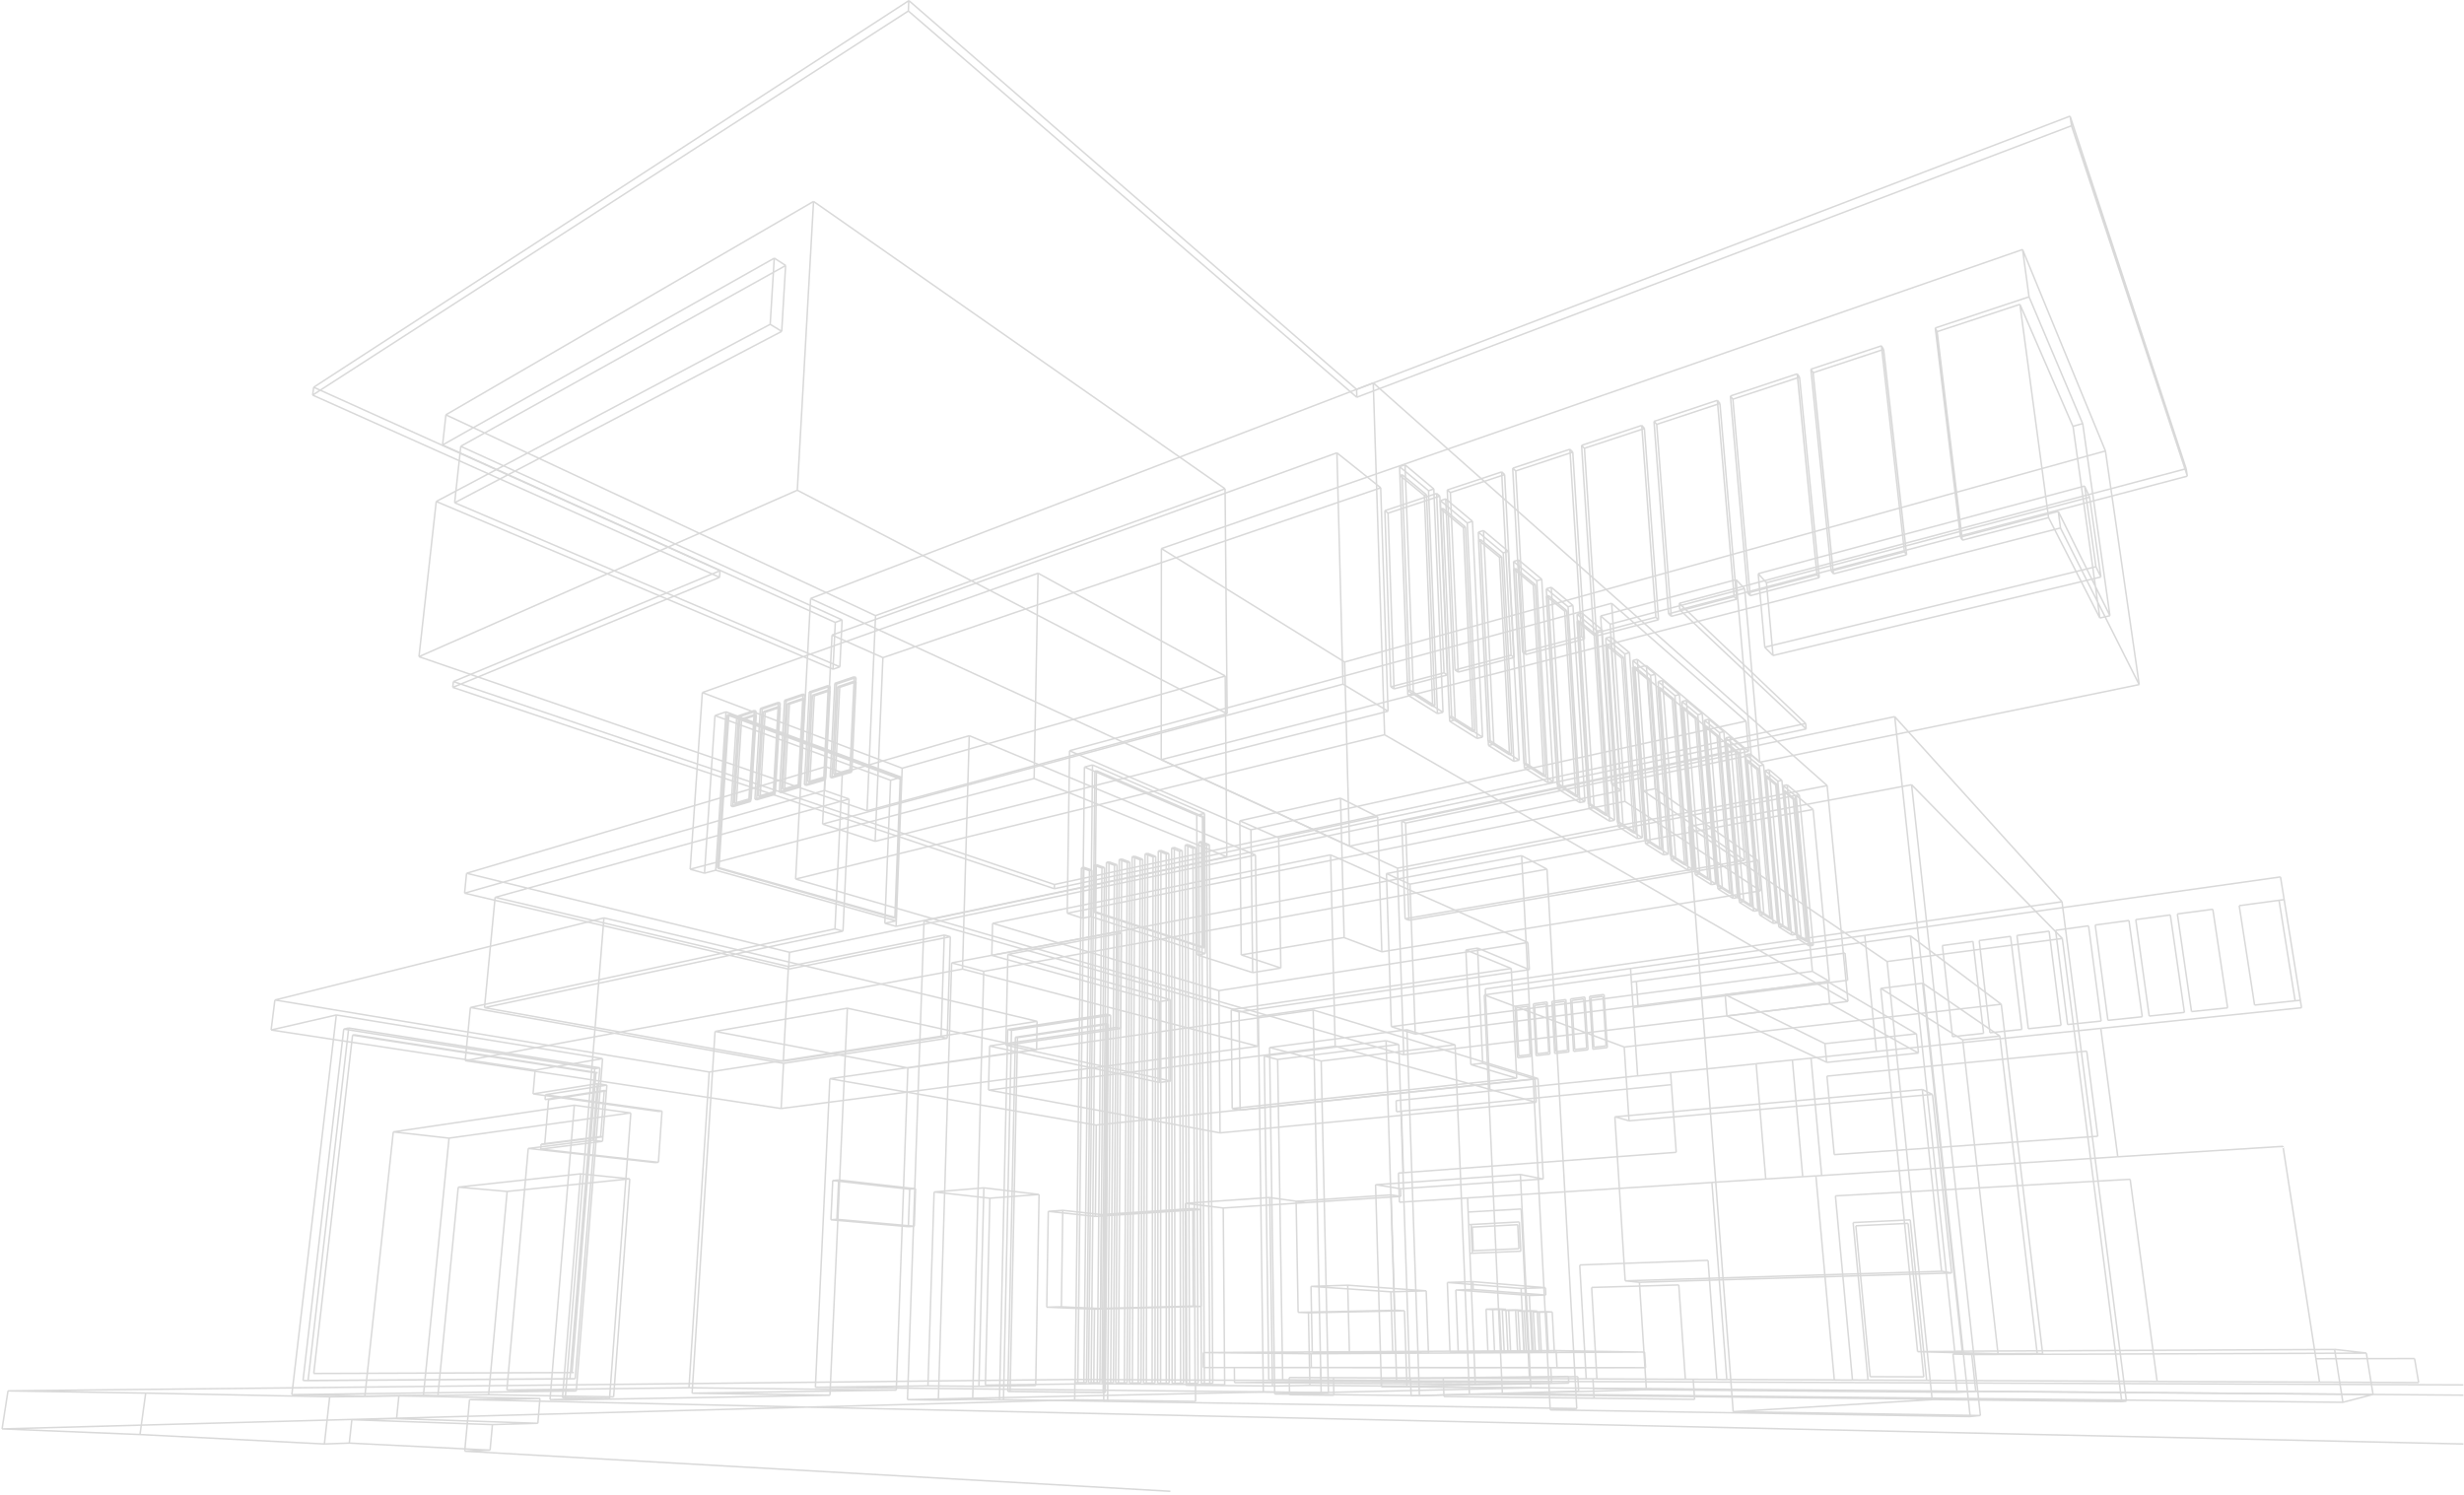 <svg width="646" height="392" viewBox="0 0 646 392" fill="none" xmlns="http://www.w3.org/2000/svg">
<path d="M238.146 321.637L239.699 321.543M148.164 367.056L158.337 240.696L148.164 367.056ZM72.087 262.201L158.337 240.673L72.087 262.201ZM158.337 240.673L271.916 267.793L158.337 240.673ZM271.916 267.793L185.94 281.085L271.916 267.793ZM185.94 281.085L72.087 262.201L185.94 281.085ZM180.633 363.874L132.873 364.459L180.633 363.874ZM180.633 363.874L185.94 281.085L180.633 363.874ZM234.979 364.506L180.654 363.874L234.979 364.506ZM148.164 367.056L217.591 365.839L148.164 367.056ZM103.109 296.786L95.663 366.05L103.109 296.786ZM144.199 366.963L150.576 289.766L144.199 366.963ZM150.555 289.789L103.109 296.786L150.555 289.789ZM144.199 366.963L148.164 367.033L144.199 366.963ZM111.017 365.816L114.813 365.886L111.017 365.816ZM159.805 366.705L165.384 291.825L159.805 366.705ZM165.384 291.802L117.729 298.424L165.384 291.802ZM117.729 298.424L111.017 365.816L117.729 298.424ZM144.199 366.963L159.805 366.682L144.199 366.963ZM95.684 366.05L111.017 365.839L95.684 366.05ZM150.555 289.789L165.363 291.825L150.555 289.789ZM103.109 296.786L117.708 298.424L103.109 296.786ZM88.175 266.132L76.513 365.676L88.175 266.132ZM71.081 270.063L88.175 266.132L71.081 270.063ZM76.513 365.676L95.684 366.05L76.513 365.676ZM71.081 270.063L72.066 262.201L71.081 270.063ZM132.894 364.459L151.079 364.716L132.894 364.459ZM157.98 277.575L151.079 364.716L157.98 277.575ZM140.298 280.593L157.98 277.575L140.298 280.593ZM132.894 364.459L138.494 301.115L132.894 364.459ZM76.513 365.676L151.079 364.716L76.513 365.676ZM88.175 266.132L157.959 277.551L88.175 266.132ZM71.081 270.063L140.298 280.593L71.081 270.063ZM222.163 264.354L217.591 365.816L222.163 264.354ZM271.769 275.235L222.143 264.354L271.769 275.235ZM271.769 275.235L271.895 267.793L271.769 275.235ZM234.979 364.506L238.021 280.032L234.979 364.506ZM238.021 280.008L187.471 270.438L238.021 280.008ZM187.471 270.438L181.451 365.301L187.471 270.438ZM181.451 365.301L234.958 364.482L181.451 365.301ZM271.769 275.235L238.021 280.032L271.769 275.235ZM222.163 264.354L187.492 270.438L222.163 264.354ZM217.591 365.816L181.451 365.301L217.591 365.816ZM120.141 311.271L114.813 365.91L120.141 311.271ZM147.472 366.471L152.212 307.784L147.472 366.471ZM152.212 307.784L120.141 311.271L152.212 307.784ZM147.472 366.471L159.805 366.682L147.472 366.471ZM128.112 365.699L160.875 366.261L128.112 365.699ZM160.875 366.261L165.111 309.094L160.875 366.261ZM165.111 309.094L132.957 312.394L165.111 309.094ZM132.957 312.394L128.112 365.699L132.957 312.394ZM114.813 365.886L128.112 365.699L114.813 365.886ZM152.212 307.784L165.111 309.094L152.212 307.784ZM120.141 311.271L132.936 312.394L120.141 311.271ZM155.442 298.986L138.473 301.138L155.442 298.986ZM139.753 286.818L156.638 284.15L139.753 286.818ZM156.617 284.15L155.442 298.962L156.617 284.15ZM139.753 286.818L140.298 280.593L139.753 286.818ZM157.959 299.266L141.766 301.302L157.959 299.266ZM159.113 284.524L157.959 299.266L159.113 284.524ZM138.473 301.115L171.823 304.836L138.473 301.115ZM139.753 286.818L172.788 291.427L139.753 286.818ZM155.442 298.986L157.959 299.29L155.442 298.986ZM156.617 284.15L159.113 284.524L156.617 284.15ZM141.766 301.302L141.871 299.992L141.766 301.302ZM173.564 291.334L143.004 287.052L173.564 291.334ZM172.621 304.742L173.564 291.31L172.621 304.742ZM141.766 301.302L172.621 304.765L141.766 301.302ZM172.788 291.427L173.564 291.31L172.788 291.427ZM171.844 304.836L172.642 304.742L171.844 304.836ZM143.004 287.028L159.113 284.524L143.004 287.028ZM158.42 285.928L142.899 288.315L158.42 285.928ZM141.892 299.992L157.498 298.003L141.892 299.992ZM157.477 298.003L158.42 285.928L157.477 298.003ZM142.438 300.062L142.815 300.015L142.438 300.062ZM158.043 298.073L158.987 286.022L158.043 298.073ZM158.987 286.022L143.822 288.339L158.987 286.022ZM141.892 299.992L142.438 300.062L141.892 299.992ZM157.477 298.003L158.043 298.073L157.477 298.003ZM158.42 285.928L158.966 285.999L158.42 285.928ZM142.899 288.315L143.004 287.028L142.899 288.315ZM142.815 300.015L143.822 288.339L142.815 300.015ZM142.815 300.015L158.043 298.073L142.815 300.015ZM90.126 269.829L155.924 280.195L90.126 269.829ZM155.924 280.219L149.422 361.534L155.924 280.219ZM149.422 361.51L79.45 361.978L149.422 361.51ZM79.45 361.978L90.126 269.829L79.45 361.978ZM80.771 361.978L91.426 269.525L80.771 361.978ZM91.426 269.548L157.267 279.985L91.426 269.548ZM157.267 279.985L150.807 361.534L157.267 279.985ZM150.807 361.534L80.771 362.002L150.807 361.534ZM90.126 269.829L91.426 269.548L90.126 269.829ZM79.45 361.978L80.792 362.002L79.45 361.978ZM155.924 280.219L157.267 279.985L155.924 280.219ZM149.422 361.51H150.807H149.422ZM92.412 271.42L156.218 281.342L92.412 271.42ZM156.239 281.342L149.968 359.872L156.239 281.342ZM149.947 359.896L82.239 360.13L149.947 359.896ZM82.26 360.106L92.433 271.42L82.26 360.106ZM92.874 271.327L156.701 281.272L92.874 271.327ZM150.45 359.896L82.743 360.13L150.45 359.896ZM156.239 281.342L156.701 281.272L156.239 281.342ZM92.412 271.42L92.874 271.327L92.412 271.42ZM149.947 359.896H150.429H149.947ZM82.26 360.106H82.722H82.26ZM368.863 363.453L343.399 363.265L368.863 363.453ZM286.766 362.821L258.324 363.172L286.766 362.821ZM346.377 365.137L401.353 363.897L346.377 365.137ZM213.773 363.733L346.398 365.114L213.773 363.733ZM213.773 363.733L217.57 282.84L213.773 363.733ZM344.28 264.822L403.22 282.793L344.28 264.822ZM346.377 365.137L344.28 264.845L346.377 365.137ZM403.241 282.793L287.438 294.984L403.241 282.793ZM287.417 295.008L217.57 282.84L287.417 295.008ZM286.766 362.821L286.955 343.258L286.766 362.821ZM217.57 282.84L344.28 264.822L217.57 282.84ZM404.604 309.141L398.605 307.948L404.604 309.141ZM398.605 307.948L401.353 363.897L398.605 307.948ZM404.604 309.141L403.22 282.816L404.604 309.141ZM368.863 363.453L368.212 343.68L368.863 363.453ZM367.185 311.692L360.64 310.615L367.185 311.692ZM360.64 310.615L362.172 363.57L360.64 310.615ZM362.193 363.57L368.884 363.453L362.193 363.57ZM404.604 309.141L367.185 311.692L404.604 309.141ZM398.605 307.948L360.64 310.639L398.605 307.948ZM401.353 363.897L362.172 363.593L401.353 363.897ZM321.082 363.078L320.704 316.746L321.082 363.078ZM320.704 316.746L342.476 315.319L320.704 316.746ZM321.082 363.078L286.766 362.821L321.082 363.078ZM333.604 363.406L310.93 363.219L333.604 363.406ZM310.93 363.242L310.804 315.529L310.93 363.242ZM310.804 315.506L332.89 313.985L310.804 315.506ZM332.89 314.008L333.604 363.429L332.89 314.008ZM321.082 363.078L310.93 363.219L321.082 363.078ZM343.399 363.265L333.604 363.429L343.399 363.265ZM320.704 316.746L310.804 315.506L320.704 316.746ZM343.042 344.218L368.233 343.68L343.042 344.218ZM367.248 313.704L342.476 315.319L367.248 313.704ZM343.042 344.218L343.42 363.242L343.042 344.218ZM367.248 313.704L367.185 311.692L367.248 313.704ZM339.812 314.968L340.337 344.101L339.812 314.968ZM364.71 313.306L339.812 314.968L364.71 313.306ZM365.653 343.563L364.71 313.33L365.653 343.563ZM340.337 344.101L365.653 343.563L340.337 344.101ZM342.476 315.342L339.812 314.968L342.476 315.342ZM343.042 344.218L340.358 344.101L343.042 344.218ZM367.248 313.704L364.71 313.306L367.248 313.704ZM368.233 343.68L365.674 343.539L368.233 343.68ZM339.812 314.968L332.89 314.008L339.812 314.968ZM314.915 342.556L314.789 317.144L314.915 342.556ZM314.789 317.144L287.207 318.946L314.789 317.144ZM286.955 343.258L314.915 342.556L286.955 343.258ZM287.186 318.946L287.417 294.984L287.186 318.946ZM312.734 316.887L288.822 318.454L312.734 316.887ZM312.838 342.463L312.734 316.887L312.838 342.463ZM287.186 318.946L274.811 317.612L287.186 318.946ZM286.955 343.258L274.412 342.744L286.955 343.258ZM314.789 317.144L312.734 316.887L314.789 317.144ZM314.915 342.556L312.838 342.463L314.915 342.556ZM274.832 317.612L274.433 342.744L274.832 317.612ZM288.612 343.071L288.822 318.454L288.612 343.071ZM278.272 342.65L288.612 343.095L278.272 342.65ZM278.628 317.355L278.272 342.65L278.628 317.355ZM288.822 318.478L278.607 317.355L288.822 318.478ZM274.412 342.744L278.251 342.65L274.412 342.744ZM274.832 317.612L278.628 317.355L274.832 317.612ZM288.612 343.071L312.838 342.463L288.612 343.071ZM259.52 314.172L258.345 363.172L259.52 314.172ZM243.285 363.382L244.9 312.534L243.285 363.382ZM244.921 312.534L259.541 314.172L244.921 312.534ZM243.285 363.382L213.753 363.757L243.285 363.382ZM271.539 363.289L256.646 363.499L271.539 363.289ZM256.646 363.499L257.947 311.458L256.646 363.499ZM257.947 311.458L272.399 313.189L257.947 311.458ZM272.42 313.189L271.539 363.289L272.42 313.189ZM243.285 363.382L256.646 363.499L243.285 363.382ZM258.345 363.172L271.56 363.289L258.345 363.172ZM244.921 312.534L257.968 311.458L244.921 312.534ZM259.52 314.172L272.42 313.189L259.52 314.172ZM238.146 321.637L238.503 311.809L238.146 321.637ZM238.482 311.809L218.304 309.539L238.482 311.809ZM218.325 309.539L217.843 319.835L218.325 309.539ZM217.843 319.835L238.146 321.637L217.843 319.835ZM219.416 319.718L239.699 321.52L219.416 319.718ZM219.877 309.399L219.416 319.718L219.877 309.399ZM240.034 311.692L219.877 309.399L240.034 311.692ZM239.699 321.52L240.034 311.668L239.699 321.52ZM217.843 319.835L219.395 319.718L217.843 319.835Z" stroke="#D9D9D9" stroke-width="0.396" stroke-miterlimit="10"/>
<path d="M433.949 176.814L437.389 223.965M218.326 309.539L219.878 309.399L218.326 309.539ZM238.483 311.809L240.014 311.668L238.483 311.809ZM393.886 365.442L389.146 260.867L393.886 365.442ZM500.859 245.376L389.146 260.867L500.859 245.376ZM524.687 263.324L500.859 245.376L524.687 263.324ZM431.641 364.389L513.066 365.067L431.641 364.389ZM431.641 364.389L429.817 336.215L431.641 364.389ZM425.831 274.533L524.687 263.324L425.831 274.533ZM389.146 260.867L425.831 274.533L389.146 260.867ZM614.25 367.688L393.886 365.442L614.25 367.688ZM393.886 365.442L431.641 364.389L393.886 365.442ZM534.104 354.912L524.309 271.654L534.104 354.912ZM524.309 271.654L504.068 257.778L524.309 271.654ZM504.068 257.802L514.451 354.35L504.068 257.802ZM523.827 354.958L514.577 272.684L523.827 354.958ZM514.577 272.661L493.077 259.135L514.577 272.661ZM493.077 259.159L502.747 354.42L493.077 259.159ZM502.768 354.42L523.848 354.958L502.768 354.42ZM524.309 271.654L514.577 272.661L524.309 271.654ZM534.104 354.912L523.827 354.958L534.104 354.912ZM504.068 257.802L493.077 259.159L504.068 257.802ZM514.472 354.35L502.768 354.397L514.472 354.35ZM512.479 354.303L500.859 245.376L512.479 354.303ZM514.472 354.35L512.479 354.303L514.472 354.35ZM535.531 354.958L524.687 263.347L535.531 354.958ZM534.104 354.912L535.531 354.958L534.104 354.912ZM620.395 354.771L612.068 353.812L620.395 354.771ZM614.25 367.688L612.068 353.812L614.25 367.688ZM622.157 365.629L614.25 367.688L622.157 365.629ZM512.479 354.303L612.068 353.835L512.479 354.303ZM517.995 364.81L622.136 365.629L517.995 364.81ZM516.947 355.169L620.395 354.795L516.947 355.169ZM622.157 365.629L620.395 354.771L622.157 365.629ZM512.018 355.052L513.087 365.067L512.018 355.052ZM512.018 355.052L516.968 355.169L512.018 355.052ZM516.947 355.169L517.995 364.81L516.947 355.169ZM513.066 365.067L517.995 364.833L513.066 365.067ZM535.531 354.958L511.997 355.052L535.531 354.958ZM506.648 286.981L511.661 333.805L506.648 286.981ZM511.661 333.781L429.817 336.215L511.661 333.781ZM427.09 293.884L506.648 286.958L427.09 293.884ZM427.09 293.884L425.831 274.533L427.09 293.884ZM426.083 335.841L423.377 292.831L426.083 335.841ZM423.377 292.831L503.984 285.671L423.377 292.831ZM503.984 285.671L509.039 333.337L503.984 285.671ZM509.039 333.337L426.083 335.841L509.039 333.337ZM427.09 293.884L423.377 292.808L427.09 293.884ZM429.817 336.215L426.083 335.841L429.817 336.215ZM506.648 286.981L504.005 285.671L506.648 286.981ZM511.661 333.781L509.039 333.313L511.661 333.781ZM237.916 366.986L245.992 367.103L237.916 366.986ZM516.527 371.409L496.748 187.882L516.527 371.409ZM242.258 241.445L496.748 187.906L242.258 241.445ZM237.916 366.986L242.258 241.445L237.916 366.986ZM557.491 367.384L540.607 236.437L557.491 367.384ZM540.607 236.437L329.913 266.506L540.607 236.437ZM331.213 364.997L237.937 366.986L331.213 364.997ZM329.913 266.506L242.258 241.445L329.913 266.506ZM331.213 364.997L329.913 266.506L331.213 364.997ZM516.527 371.409L519.212 371.151L516.527 371.409ZM557.491 367.384L385.245 365.582L557.491 367.384ZM496.748 187.906L540.607 236.437L496.748 187.906ZM249.495 252.466L246.013 367.103L249.495 252.466ZM406.429 369.677L398.941 224.363L406.429 369.677ZM398.941 224.363L249.495 252.466L398.941 224.363ZM406.429 369.677L516.527 371.432L406.429 369.677ZM255.011 366.916L262.038 367.033L255.011 366.916ZM413.393 369.349L405.59 227.92L413.393 369.349ZM405.59 227.896L257.905 254.689L405.59 227.896ZM257.905 254.689L255.011 366.916L257.905 254.689ZM406.429 369.677L413.393 369.349L406.429 369.677ZM245.992 367.103L255.011 366.916L245.992 367.103ZM398.941 224.363L405.59 227.896L398.941 224.363ZM249.495 252.466L257.926 254.689L249.495 252.466ZM264.198 269.923L262.038 367.009L264.198 269.923ZM289.368 367.431L290.207 265.945L289.368 367.431ZM290.207 265.945L264.198 269.923L290.207 265.945ZM289.368 367.431L413.393 369.326L289.368 367.431ZM263.086 367.009L290.396 367.431L263.086 367.009ZM290.396 367.407L291.172 266.179L290.396 367.407ZM291.193 266.202L265.205 270.157L291.193 266.202ZM265.184 270.157L263.086 367.009L265.184 270.157ZM289.368 367.431L290.396 367.407L289.368 367.431ZM262.038 367.033L263.107 367.009L262.038 367.033ZM290.207 265.945L291.193 266.202L290.207 265.945ZM264.198 269.923L265.205 270.157L264.198 269.923ZM289.221 365.137L290.018 268.402L289.221 365.137ZM290.018 268.402L266.191 271.959L290.018 268.402ZM266.212 271.959L264.24 364.857L266.212 271.959ZM264.24 364.857L289.221 365.137L264.24 364.857ZM264.827 364.833L289.787 365.114L264.827 364.833ZM289.787 365.137L290.564 268.542L289.787 365.137ZM290.564 268.542L266.757 272.076L290.564 268.542ZM266.757 272.076L264.827 364.857L266.757 272.076ZM289.221 365.137H289.787H289.221ZM264.24 364.857H264.827H264.24ZM290.018 268.402L290.543 268.542L290.018 268.402ZM266.212 271.959L266.757 272.076L266.212 271.959ZM501.174 205.76L519.212 371.151L501.174 205.76ZM556.275 367.501L540.69 246.078L556.275 367.501ZM540.69 246.078L501.174 205.76L540.69 246.078ZM556.275 367.501L557.491 367.384L556.275 367.501ZM454.399 370.145L506.564 366.986L454.399 370.145ZM506.564 366.986L494.755 252.139L506.564 366.986ZM494.755 252.115L442.737 216.711L494.755 252.115ZM442.737 216.711L454.399 370.145L442.737 216.711ZM556.275 367.501L506.564 366.963L556.275 367.501ZM519.212 371.151L454.399 370.145L519.212 371.151ZM540.69 246.078L494.734 252.115L540.69 246.078ZM501.174 205.76L442.737 216.711L501.174 205.76ZM381.49 273.948L385.245 365.582L381.49 273.948ZM348.287 365.184L346.378 278.206L348.287 365.184ZM346.399 278.206L381.511 273.948L346.399 278.206ZM348.287 365.184L331.192 364.997L348.287 365.184ZM372.135 365.933L334.192 365.512L372.135 365.933ZM334.192 365.512L332.849 274.65L334.192 365.512ZM332.87 274.65L368.884 269.993L332.87 274.65ZM368.863 269.97L372.135 365.933L368.863 269.97ZM348.287 365.184L334.192 365.512L348.287 365.184ZM385.245 365.582L372.156 365.956L385.245 365.582ZM346.399 278.206L332.87 274.65L346.399 278.206ZM381.49 273.948L368.863 269.993L381.49 273.948ZM336.289 361.791L334.968 277.785L336.289 361.791ZM334.968 277.785L366.724 273.854L334.968 277.785ZM366.724 273.854L369.618 361.978L366.724 273.854ZM369.618 361.978L336.289 361.791L369.618 361.978ZM363.389 272.871L366.157 362.025L363.389 272.871ZM366.178 362.025L332.639 361.838L366.178 362.025ZM332.639 361.838L331.465 276.896L332.639 361.838ZM331.444 276.896L363.389 272.871L331.444 276.896ZM369.618 361.978L366.178 362.025L369.618 361.978ZM366.724 273.854L363.41 272.871L366.724 273.854ZM336.289 361.791L332.618 361.838L336.289 361.791ZM334.968 277.785L331.444 276.896L334.968 277.785ZM368.024 276.545L366.388 227.616L368.024 276.545ZM363.011 192.656L360.033 100.436L363.011 192.656ZM360.033 100.413L212.516 156.924L360.033 100.413ZM208.593 230.494L368.024 276.568L208.593 230.494ZM208.593 230.494L212.516 156.947L208.593 230.494ZM212.516 156.947L366.367 227.639L212.516 156.947ZM479.024 205.971L360.054 100.413L479.024 205.971ZM484.498 262.575L363.011 192.656L484.498 262.575ZM484.498 262.575L479.024 205.971L484.498 262.575ZM368.024 276.545L484.498 262.575L368.024 276.545ZM366.367 227.639L479.003 205.994L366.367 227.639ZM363.011 192.656L208.593 230.494L363.011 192.656ZM215.662 216.079L352.104 179.388L215.662 216.079ZM352.104 179.388L350.51 118.735L352.104 179.388ZM350.51 118.735L218.137 166.518L350.51 118.735ZM218.137 166.518L215.662 216.079L218.137 166.518ZM229.463 220.596L363.934 186.478L229.463 220.596ZM363.913 186.455L361.983 127.908L363.913 186.455ZM361.983 127.908L231.477 172.438L361.983 127.908ZM231.477 172.438L229.442 220.572L231.477 172.438ZM352.104 179.388L363.913 186.478L352.104 179.388ZM215.662 216.079L229.463 220.596L215.662 216.079ZM350.51 118.735L362.004 127.908L350.51 118.735ZM218.137 166.518L231.498 172.438L218.137 166.518ZM479.611 257.31L371.045 271.14L479.611 257.31ZM371.045 271.14L369.66 231.828L371.045 271.14ZM369.639 231.828L475.353 212.242L369.639 231.828ZM475.353 212.265L479.611 257.31L475.353 212.265ZM363.473 229.066L470.886 208.545L363.473 229.066ZM470.907 208.545L475.165 254.689L470.907 208.545ZM475.144 254.689L364.752 269.197L475.144 254.689ZM364.773 269.174L363.494 229.043L364.773 269.174ZM475.353 212.265L470.907 208.545L475.353 212.265ZM369.639 231.828L363.473 229.043L369.639 231.828ZM479.611 257.31L475.144 254.689L479.611 257.31ZM371.045 271.14L364.773 269.197L371.045 271.14ZM378.323 186.759L370.562 181.868L378.323 186.759ZM370.562 181.868L368.36 121.871L370.562 181.868ZM368.36 121.871L375.911 128.212L368.36 121.871ZM375.911 128.212L378.323 186.759L375.911 128.212ZM388.685 193.288L381.511 188.771L388.685 193.288ZM381.511 188.771L379.036 130.833L381.511 188.771ZM386.042 136.683L388.685 193.264L386.042 136.683ZM379.036 130.81L386.042 136.683L379.036 130.81ZM388.936 139.117L395.439 144.569L388.936 139.117ZM391.642 195.136L388.936 139.093L391.642 195.136ZM398.291 199.325L391.642 195.136L398.291 199.325ZM395.439 144.569L398.291 199.325L395.439 144.569ZM398.144 146.815L404.206 151.893L398.144 146.815ZM404.206 151.893L407.227 204.941L404.206 151.893ZM401.039 201.056L398.144 146.815L401.039 201.056ZM407.227 204.941L401.039 201.056L407.227 204.941ZM409.764 206.556L406.702 153.999L409.764 206.556ZM406.723 153.999L412.386 158.749L406.723 153.999ZM412.386 158.749L415.533 210.183L412.386 158.749ZM415.533 210.183L409.764 206.556L415.533 210.183ZM420.042 165.137L423.314 215.073L420.042 165.137ZM414.736 160.715L420.042 165.161L414.736 160.715ZM417.924 211.68L414.736 160.691L417.924 211.68ZM423.293 215.073L417.903 211.68L423.293 215.073ZM427.216 171.151L430.572 219.636L427.216 171.151ZM422.245 166.986L427.216 171.151L422.245 166.986ZM425.538 216.477L422.245 166.986L425.538 216.477ZM430.572 219.66L425.538 216.477L430.572 219.66ZM432.648 220.97L429.271 172.883L432.648 220.97Z" stroke="#D9D9D9" stroke-width="0.396" stroke-miterlimit="10"/>
<path d="M420.986 167.313L425.978 171.455M437.388 223.941L432.648 220.97L437.388 223.941ZM429.271 172.883L433.948 176.79L429.271 172.883ZM440.304 182.126L443.807 227.99L440.304 182.126ZM435.899 178.428L440.304 182.126L435.899 178.428ZM439.339 225.182L435.878 178.428L439.339 225.182ZM443.786 227.99L439.339 225.182L443.786 227.99ZM445.631 229.136L442.129 183.647L445.631 229.136ZM442.129 183.647L446.282 187.133L442.129 183.647ZM449.826 231.78L445.631 229.136L449.826 231.78ZM446.282 187.133L449.826 231.78L446.282 187.133ZM451.945 191.86L455.532 235.361L451.945 191.86ZM448.023 188.584L451.945 191.86L448.023 188.584ZM451.567 232.88L448.023 188.584L451.567 232.88ZM455.511 235.361L451.567 232.88L455.511 235.361ZM457.294 196.353L460.901 238.754L457.294 196.353ZM453.581 193.241L457.294 196.353L453.581 193.241ZM457.168 236.39L453.581 193.217L457.168 236.39ZM460.901 238.754L457.168 236.414L460.901 238.754ZM465.998 241.959L462.474 239.736L465.998 241.959ZM462.369 200.588L465.998 241.959L462.369 200.588ZM458.846 197.64L462.369 200.588L458.846 197.64ZM462.453 239.736L458.846 197.64L462.453 239.736ZM467.173 204.613L470.822 245.001L467.173 204.613ZM463.838 201.828L467.173 204.636L463.838 201.828ZM467.466 242.895L463.838 201.828L467.466 242.895ZM470.822 245.001L467.466 242.895L470.822 245.001ZM471.745 208.451L475.395 247.88L471.745 208.451ZM468.557 205.783L471.724 208.451L468.557 205.783ZM472.207 245.867L468.557 205.783L472.207 245.867ZM475.395 247.88L472.207 245.867L475.395 247.88ZM467.445 207.351L470.843 245.118L467.445 207.351ZM470.843 245.142L473.549 246.85L470.843 245.142ZM473.549 246.827L470.13 209.574L473.549 246.827ZM470.13 209.574L467.445 207.351L470.13 209.574ZM471.284 245.072L470.843 245.142L471.284 245.072ZM467.865 207.281L467.445 207.351L467.865 207.281ZM473.969 246.78L473.549 246.85L473.969 246.78ZM470.55 209.504L470.13 209.574L470.55 209.504ZM470.697 208.638L474.325 248.02L470.697 208.638ZM467.508 205.994L470.697 208.638L467.508 205.994ZM471.137 246.031L467.529 205.994L471.137 246.031ZM474.325 248.02L471.137 246.031L474.325 248.02ZM467.865 207.281L471.284 245.072L467.865 207.281ZM470.55 209.504L467.865 207.281L470.55 209.504ZM473.969 246.78L470.55 209.504L473.969 246.78ZM471.284 245.072L473.969 246.78L471.284 245.072ZM471.745 208.451L470.697 208.638L471.745 208.451ZM475.395 247.88L474.325 248.02L475.395 247.88ZM468.557 205.783L467.508 205.994L468.557 205.783ZM472.207 245.867L471.116 246.031L472.207 245.867ZM462.684 203.443L466.082 242.123L462.684 203.443ZM466.082 242.123L468.935 243.902L466.082 242.123ZM468.935 243.925L465.537 205.783L468.935 243.925ZM465.516 205.783L462.684 203.443L465.516 205.783ZM466.523 242.076L466.082 242.147L466.523 242.076ZM463.125 203.349L462.684 203.443L463.125 203.349ZM469.354 243.855L468.914 243.925L469.354 243.855ZM465.956 205.689L465.537 205.783L465.956 205.689ZM466.103 204.824L469.711 245.142L466.103 204.824ZM462.747 202.039L466.103 204.824L462.747 202.039ZM466.355 243.059L462.747 202.039L466.355 243.059ZM469.732 245.142L466.376 243.036L469.732 245.142ZM463.125 203.349L466.523 242.053L463.125 203.349ZM465.956 205.689L463.125 203.349L465.956 205.689ZM469.354 243.855L465.935 205.689L469.354 243.855ZM466.523 242.076L469.354 243.855L466.523 242.076ZM467.173 204.613L466.103 204.824L467.173 204.613ZM470.822 245.001L469.732 245.165L470.822 245.001ZM463.838 201.828L462.768 202.039L463.838 201.828ZM467.466 242.895L466.355 243.059L467.466 242.895ZM457.692 199.325L461.069 238.964L457.692 199.325ZM461.069 238.964L464.068 240.86L461.069 238.964ZM464.047 240.86L460.65 201.782L464.047 240.86ZM460.671 201.782L457.692 199.325L460.671 201.782ZM461.51 238.894L461.048 238.964L461.51 238.894ZM458.133 199.231L457.692 199.325L458.133 199.231ZM464.509 240.789L464.068 240.86L464.509 240.789ZM461.111 201.688L460.671 201.782L461.111 201.688ZM461.279 200.799L464.886 242.123L461.279 200.799ZM457.734 197.874L461.279 200.822L457.734 197.874ZM461.321 239.9L457.734 197.874L461.321 239.9ZM464.886 242.123L461.342 239.9L464.886 242.123ZM458.133 199.231L461.53 238.894L458.133 199.231ZM461.111 201.688L458.133 199.231L461.111 201.688ZM464.509 240.789L461.111 201.688L464.509 240.789ZM461.51 238.894L464.509 240.789L461.51 238.894ZM462.369 200.588L461.279 200.799L462.369 200.588ZM465.998 241.959L464.886 242.123L465.998 241.959ZM458.846 197.64L457.755 197.874L458.846 197.64ZM462.453 239.736L461.321 239.9L462.453 239.736ZM452.406 194.972L455.762 235.641L452.406 194.972ZM455.762 235.641L458.93 237.63L455.762 235.641ZM458.93 237.63L455.553 197.57L458.93 237.63ZM455.553 197.57L452.406 194.972L455.553 197.57ZM456.224 235.571L455.762 235.641L456.224 235.571ZM452.847 194.879L452.406 194.972L452.847 194.879ZM459.37 237.56L458.909 237.63L459.37 237.56ZM455.993 197.476L455.553 197.57L455.993 197.476ZM456.182 196.587L459.769 238.941L456.182 196.587ZM452.448 193.475L456.182 196.587L452.448 193.475ZM456.014 236.577L452.448 193.475L456.014 236.577ZM459.769 238.917L456.014 236.577L459.769 238.917ZM452.847 194.879L456.203 235.571L452.847 194.879ZM455.993 197.476L452.847 194.879L455.993 197.476ZM459.37 237.56L455.993 197.476L459.37 237.56ZM456.224 235.571L459.391 237.56L456.224 235.571ZM457.294 196.353L456.182 196.587L457.294 196.353ZM460.901 238.754L459.769 238.917L460.901 238.754ZM453.581 193.241L452.469 193.475L453.581 193.241ZM457.168 236.39L456.014 236.577L457.168 236.39ZM446.827 190.386L450.141 232.108L446.827 190.386ZM450.141 232.108L453.497 234.214L450.141 232.108ZM453.497 234.214L450.162 193.124L453.497 234.214ZM450.162 193.124L446.827 190.386L450.162 193.124ZM450.603 232.038L450.141 232.108L450.603 232.038ZM447.288 190.269L446.827 190.362L447.288 190.269ZM453.959 234.144L453.497 234.214L453.959 234.144ZM450.603 193.03L450.141 193.124L450.603 193.03ZM450.812 192.117L454.357 235.548L450.812 192.117ZM446.869 188.841L450.812 192.117L446.869 188.841ZM450.393 233.067L446.869 188.818L450.393 233.067ZM454.357 235.548L450.393 233.067L454.357 235.548ZM447.288 190.269L450.623 232.014L447.288 190.269ZM450.603 193.03L447.288 190.292L450.603 193.03ZM453.959 234.144L450.603 193.03L453.959 234.144ZM450.603 232.038L453.938 234.144L450.603 232.038ZM451.945 191.86L450.812 192.094L451.945 191.86ZM455.511 235.361L454.357 235.548L455.511 235.361ZM448.023 188.584L446.89 188.841L448.023 188.584ZM451.567 232.88L450.393 233.067L451.567 232.88ZM440.933 185.519L444.205 228.364L440.933 185.519ZM444.205 228.364L447.75 230.587L444.205 228.364ZM447.75 230.587L444.457 188.42L447.75 230.587ZM444.457 188.42L440.933 185.519L444.457 188.42ZM444.688 228.294L444.205 228.387L444.688 228.294ZM441.394 185.425L440.933 185.542L441.394 185.425ZM448.232 230.517L447.75 230.587L448.232 230.517ZM444.918 188.327L444.457 188.42L444.918 188.327ZM445.128 187.391L448.631 231.968L445.128 187.391ZM440.975 183.927L445.149 187.391L440.975 183.927ZM444.436 229.347L440.954 183.927L444.436 229.347ZM448.652 231.968L444.457 229.347L448.652 231.968ZM441.394 185.425L444.688 228.294L441.394 185.425ZM444.918 188.327L441.394 185.425L444.918 188.327ZM448.232 230.517L444.918 188.327L448.232 230.517ZM444.688 228.294L448.232 230.54L444.688 228.294ZM446.282 187.133L445.128 187.391L446.282 187.133ZM449.826 231.78L448.652 231.968L449.826 231.78ZM442.129 183.647L440.954 183.927L442.129 183.647ZM445.631 229.136L444.436 229.347L445.631 229.136ZM434.682 180.371L437.892 224.386L434.682 180.371ZM437.892 224.386L441.667 226.749L437.892 224.386ZM441.667 226.773L438.416 183.459L441.667 226.773ZM438.416 183.436L434.682 180.371L438.416 183.436ZM438.374 224.316L437.892 224.409L438.374 224.316ZM435.144 180.254L434.662 180.371L435.144 180.254ZM442.15 226.679L441.667 226.773L442.15 226.679ZM438.877 183.342L438.395 183.459L438.877 183.342ZM439.129 182.383L442.59 228.177L439.129 182.383ZM434.703 178.709L439.129 182.383L434.703 178.709ZM438.122 225.392L434.703 178.709L438.122 225.392ZM442.59 228.2L438.122 225.416L442.59 228.2ZM435.144 180.254L438.374 224.316L435.144 180.254ZM438.877 183.342L435.144 180.254L438.877 183.342ZM442.15 226.679L438.877 183.342L442.15 226.679ZM438.374 224.316L442.129 226.679L438.374 224.316ZM440.304 182.126L439.129 182.406L440.304 182.126ZM443.786 227.99L442.569 228.2L443.786 227.99ZM435.899 178.428L434.703 178.709L435.899 178.428ZM439.339 225.182L438.101 225.392L439.339 225.182ZM428.033 174.895L431.18 220.174L428.033 174.895ZM431.18 220.174L435.186 222.701L431.18 220.174ZM435.186 222.701L431.998 178.171L435.186 222.701ZM431.998 178.171L428.033 174.895L431.998 178.171ZM431.683 220.08L431.18 220.174L431.683 220.08ZM428.516 174.778L428.033 174.895L428.516 174.778ZM435.689 222.608L435.186 222.701L435.689 222.608ZM432.48 178.054L431.998 178.171L432.48 178.054ZM432.753 177.095L436.151 224.175L432.753 177.095ZM428.054 173.187L432.753 177.095L428.054 173.187ZM431.41 221.204L428.075 173.187L431.41 221.204ZM436.151 224.175L431.41 221.204L436.151 224.175ZM428.516 174.778L431.683 220.08L428.516 174.778ZM432.48 178.054L428.516 174.778L432.48 178.054ZM435.689 222.608L432.48 178.054L435.689 222.608ZM431.683 220.08L435.689 222.608L431.683 220.08ZM433.948 176.814L432.753 177.095L433.948 176.814ZM437.388 223.941L436.151 224.152L437.388 223.941ZM429.271 172.883L428.054 173.187L429.271 172.883ZM432.648 220.97L431.389 221.204L432.648 220.97ZM420.986 169.092L424.048 215.681L420.986 169.092ZM424.048 215.681L428.327 218.372L424.048 215.681ZM428.306 218.372L425.181 172.578L428.306 218.372ZM425.202 172.578L420.986 169.115L425.202 172.578ZM424.552 215.588L424.027 215.681L424.552 215.588ZM421.468 168.975L420.965 169.092L421.468 168.975ZM428.809 218.279L428.306 218.372L428.809 218.279ZM425.684 172.438L425.202 172.555L425.684 172.438ZM425.978 171.455L429.292 219.87L425.978 171.455Z" stroke="#D9D9D9" stroke-width="0.396" stroke-miterlimit="10"/>
<path d="M388.726 278.791L385.621 279.142M424.236 216.734L420.985 167.313L424.236 216.734ZM429.291 219.893L424.236 216.734L429.291 219.893ZM421.468 168.975L424.551 215.588L421.468 168.975ZM425.684 172.438L421.468 168.951L425.684 172.438ZM428.809 218.279L425.684 172.438L428.809 218.279ZM424.551 215.588L428.809 218.279L424.551 215.588ZM427.215 171.151L425.998 171.455L427.215 171.151ZM430.571 219.659L429.312 219.893L430.571 219.659ZM422.244 166.986L421.006 167.313L422.244 166.986ZM425.537 216.477L424.257 216.734L425.537 216.477ZM413.455 162.891L416.413 210.884L413.455 162.891ZM416.413 210.884L420.964 213.762L416.413 210.884ZM420.985 213.762L417.965 166.611L420.985 213.762ZM417.965 166.611L413.476 162.914L417.965 166.611ZM416.937 210.791L416.413 210.908L416.937 210.791ZM413.98 162.774L413.476 162.914L413.98 162.774ZM421.489 213.645L420.964 213.739L421.489 213.645ZM418.468 166.471L417.965 166.611L418.468 166.471ZM418.783 165.488L422.013 215.33L418.783 165.488ZM413.455 161.042L418.783 165.465L413.455 161.042ZM416.601 211.937L413.455 161.042L416.601 211.937ZM422.013 215.33L416.601 211.961L422.013 215.33ZM413.98 162.774L416.958 210.791L413.98 162.774ZM418.468 166.471L413.98 162.774L418.468 166.471ZM421.489 213.645L418.447 166.471L421.489 213.645ZM416.937 210.791L421.489 213.669L416.937 210.791ZM420.041 165.137L418.783 165.465L420.041 165.137ZM423.292 215.073L421.992 215.33L423.292 215.073ZM414.735 160.715L413.455 161.066L414.735 160.715ZM417.923 211.68L416.601 211.937L417.923 211.68ZM405.422 156.292L408.253 205.76L405.422 156.292ZM408.274 205.76L413.162 208.825L408.274 205.76ZM413.141 208.825L410.225 160.247L413.141 208.825ZM410.225 160.247L405.422 156.292L410.225 160.247ZM408.799 205.643L408.253 205.76L408.799 205.643ZM405.946 156.152L405.422 156.292L405.946 156.152ZM413.686 208.731L413.162 208.848L413.686 208.731ZM410.749 160.106L410.225 160.247L410.749 160.106ZM411.106 159.1L414.21 210.463L411.106 159.1ZM405.422 154.373L411.106 159.1L405.422 154.373ZM408.421 206.836L405.401 154.373L408.421 206.836ZM414.21 210.463L408.421 206.859L414.21 210.463ZM405.946 156.152L408.799 205.666L405.946 156.152ZM410.749 160.106L405.946 156.152L410.749 160.106ZM413.686 208.731L410.749 160.106L413.686 208.731ZM408.799 205.643L413.665 208.708L408.799 205.643ZM412.385 158.749L411.106 159.1L412.385 158.749ZM415.532 210.182L414.21 210.44L415.532 210.182ZM406.722 153.999L405.422 154.373L406.722 153.999ZM409.764 206.555L408.421 206.836L409.764 206.555ZM396.843 149.225L399.528 200.284L396.843 149.225ZM399.528 200.261L404.751 203.56L399.528 200.261ZM404.751 203.56L401.982 153.461L404.751 203.56ZM401.982 153.437L396.843 149.202L401.982 153.437ZM400.073 200.144L399.528 200.261L400.073 200.144ZM397.367 149.061L396.843 149.225L397.367 149.061ZM405.296 203.443L404.751 203.56L405.296 203.443ZM402.506 153.297L401.982 153.437L402.506 153.297ZM402.905 152.267L405.862 205.221L402.905 152.267ZM396.801 147.213L402.884 152.267L396.801 147.213ZM399.654 201.36L396.801 147.213L399.654 201.36ZM405.862 205.245L399.654 201.36L405.862 205.245ZM397.367 149.061L400.073 200.144L397.367 149.061ZM402.506 153.297L397.367 149.061L402.506 153.297ZM405.296 203.443L402.506 153.297L405.296 203.443ZM400.073 200.144L405.296 203.443L400.073 200.144ZM404.205 151.893L402.905 152.267L404.205 151.893ZM407.226 204.941L405.862 205.221L407.226 204.941ZM398.143 146.815L396.822 147.213L398.143 146.815ZM401.038 201.056L399.654 201.36L401.038 201.056ZM387.635 141.62L390.131 194.34L387.635 141.62ZM390.131 194.364L395.752 197.897L390.131 194.364ZM395.752 197.897L393.13 146.183L395.752 197.897ZM393.151 146.16L387.635 141.62L393.151 146.16ZM390.697 194.223L390.131 194.364L390.697 194.223ZM388.18 141.456L387.635 141.62L388.18 141.456ZM396.319 197.757L395.752 197.874L396.319 197.757ZM393.676 145.996L393.13 146.16L393.676 145.996ZM394.116 144.966L396.906 199.629L394.116 144.966ZM387.572 139.538L394.095 144.966L387.572 139.538ZM390.236 195.464L387.572 139.538L390.236 195.464ZM396.906 199.629L390.236 195.464L396.906 199.629ZM388.18 141.456L390.697 194.223L388.18 141.456ZM393.676 145.996L388.159 141.456L393.676 145.996ZM396.319 197.757L393.676 145.996L396.319 197.757ZM390.697 194.223L396.319 197.78L390.697 194.223ZM395.438 144.569L394.095 144.966L395.438 144.569ZM398.29 199.325L396.906 199.629L398.29 199.325ZM388.935 139.116L387.572 139.538L388.935 139.116ZM391.641 195.136L390.236 195.464L391.641 195.136ZM377.714 133.454L380 187.976L377.714 133.454ZM380 187.976L386.062 191.79L380 187.976ZM386.083 191.79L383.671 138.344L386.083 191.79ZM383.65 138.344L377.714 133.454L383.65 138.344ZM380.587 187.835L380 187.976L380.587 187.835ZM378.28 133.29L377.714 133.477L378.28 133.29ZM386.649 191.673L386.083 191.813L386.649 191.673ZM384.195 138.18L383.65 138.344L384.195 138.18ZM384.678 137.127L387.278 193.615L384.678 137.127ZM377.651 131.277L384.678 137.127L377.651 131.277ZM380.063 189.122L377.63 131.277L380.063 189.122ZM387.257 193.615L380.063 189.122L387.257 193.615ZM378.28 133.29L380.587 187.859L378.28 133.29ZM384.195 138.18L378.259 133.29L384.195 138.18ZM386.649 191.673L384.195 138.18L386.649 191.673ZM380.587 187.835L386.649 191.649L380.587 187.835ZM386.041 136.683L384.678 137.127L386.041 136.683ZM388.684 193.287L387.257 193.615L388.684 193.287ZM379.035 130.809L377.651 131.277L379.035 130.809ZM381.51 188.771L380.063 189.122L381.51 188.771ZM367.038 124.655L369.072 181.096L367.038 124.655ZM369.051 181.096L375.616 185.214L369.051 181.096ZM375.616 185.238L373.435 129.944L375.616 185.238ZM373.435 129.944L367.038 124.679L373.435 129.944ZM369.659 180.932L369.072 181.096L369.659 180.932ZM367.604 124.468L367.038 124.655L367.604 124.468ZM376.204 185.074L375.616 185.214L376.204 185.074ZM374.001 129.756L373.435 129.944L374.001 129.756ZM374.526 128.68L376.875 187.11L374.526 128.68ZM366.933 122.362L374.526 128.657L366.933 122.362ZM369.093 182.243L366.933 122.362L369.093 182.243ZM376.875 187.11L369.093 182.243L376.875 187.11ZM367.604 124.468L369.659 180.932L367.604 124.468ZM374.001 129.756L367.604 124.468L374.001 129.756ZM376.204 185.074L374.001 129.756L376.204 185.074ZM369.659 180.932L376.225 185.074L369.659 180.932ZM375.91 128.212L374.505 128.68L375.91 128.212ZM378.322 186.759L376.875 187.11L378.322 186.759ZM368.359 121.871L366.933 122.362L368.359 121.871ZM370.561 181.868L369.093 182.243L370.561 181.868ZM121.966 278.112L123.329 264.166L121.966 278.112ZM252.346 254.081L329.807 274.345L252.346 254.081ZM329.807 274.345L329.157 224.199L329.807 274.345ZM254.108 192.89L329.157 224.175L254.108 192.89ZM252.346 254.081L254.108 192.89L252.346 254.081ZM329.807 274.345L204.796 290.655L329.807 274.345ZM204.796 290.655L205.425 278.814L204.796 290.655ZM329.157 224.199L206.998 249.705L329.157 224.199ZM204.796 290.655L121.966 278.112L204.796 290.655ZM206.977 249.681L122.322 228.972L206.977 249.681ZM121.966 278.112L252.346 254.081L121.966 278.112ZM123.329 264.166L205.425 278.814L123.329 264.166ZM206.747 254.104L121.798 234.191L206.747 254.104ZM206.747 254.104L206.977 249.681L206.747 254.104ZM205.425 278.814L248.34 272.239L205.425 278.814ZM206.747 254.104L249.158 245.61L206.747 254.104ZM123.329 264.166L218.912 243.551L123.329 264.166ZM248.34 272.239L249.158 245.61L248.34 272.239ZM205.362 278.276L206.705 253.425L205.362 278.276ZM247.585 245.165L206.705 253.402L247.585 245.165ZM246.725 271.888L247.564 245.165L246.725 271.888ZM205.362 278.276L246.746 271.888L205.362 278.276ZM249.158 245.61L247.585 245.165L249.158 245.61ZM248.34 272.239L246.746 271.888L248.34 272.239ZM206.684 253.425L129.81 235.267L206.684 253.425ZM218.912 243.574L220.548 208.778L218.912 243.574ZM127.021 264.213L129.81 235.267L127.021 264.213ZM127.021 264.213L221.01 244.136L127.021 264.213ZM221.01 244.136L222.604 209.504L221.01 244.136ZM222.625 209.504L129.81 235.29L222.625 209.504ZM218.912 243.574L221.031 244.136L218.912 243.574ZM220.548 208.778L222.604 209.504L220.548 208.778ZM127.021 264.213L205.362 278.276L127.021 264.213ZM220.842 202.601L254.108 192.913L220.842 202.601ZM220.548 208.778L220.842 202.601L220.548 208.778ZM121.798 234.191L216.185 207.257L121.798 234.191ZM216.185 207.257L216.5 201.009L216.185 207.257ZM122.343 228.972L216.5 201.009L122.343 228.972ZM121.798 234.191L122.322 228.996L121.798 234.191ZM220.548 208.778L216.185 207.257L220.548 208.778ZM220.842 202.601L216.5 201.033L220.842 202.601ZM402.758 289.04L350.048 274.322L402.758 289.04ZM350.048 274.322L259.163 285.834L350.048 274.322ZM350.048 274.322L348.852 224.152L350.048 274.322ZM348.831 224.152L260.233 242.1L348.831 224.152ZM259.163 285.811L259.457 274.251L259.163 285.811ZM260.233 242.1L319.571 259.743L260.233 242.1ZM319.865 297.043L319.571 259.743L319.865 297.043ZM400.577 247.131L348.831 224.152L400.577 247.131ZM319.571 259.743L400.577 247.131L319.571 259.743ZM319.865 297.043L402.758 289.017L319.865 297.043ZM259.163 285.811L319.865 297.043L259.163 285.811ZM402.758 289.04L402.443 282.956L402.758 289.04ZM325.13 291.076L402.443 282.933L325.13 291.076ZM400.954 254.244L324.857 265.336L400.954 254.244ZM324.857 265.336L325.13 291.076L324.857 265.336ZM400.954 254.244L400.577 247.131L400.954 254.244ZM323.032 290.655L397.619 282.722L323.032 290.655ZM322.801 264.751L323.053 290.655L322.801 264.751ZM402.443 282.956L388.726 278.791L402.443 282.956ZM400.954 254.244L387.383 248.582L400.954 254.244ZM325.13 291.076L323.032 290.655L325.13 291.076ZM324.857 265.336L322.801 264.751L324.857 265.336ZM388.726 278.791L387.383 248.605L388.726 278.791ZM396.214 253.94L397.64 282.722L396.214 253.94ZM384.321 249.073L396.214 253.94L384.321 249.073ZM385.621 279.142L384.321 249.073L385.621 279.142ZM397.64 282.722L385.621 279.142L397.64 282.722ZM387.383 248.605L384.321 249.073L387.383 248.605Z" stroke="#D9D9D9" stroke-width="0.396" stroke-miterlimit="10"/>
<path d="M194.413 188.818L193.05 210.744M396.214 253.94L322.801 264.728L396.214 253.94ZM303.966 283.822L259.436 274.275L303.966 283.822ZM260.023 250.501L303.966 262.622L260.023 250.501ZM303.987 262.622L303.966 283.822L303.987 262.622ZM260.023 250.501L260.233 242.1L260.023 250.501ZM306.902 262.154L306.923 283.448L306.902 262.154ZM306.923 283.448L263.715 274.041L306.923 283.448ZM260.023 250.501L292.849 244.323L260.023 250.501ZM259.436 274.252L292.681 269.384L259.436 274.252ZM303.987 262.622L306.902 262.177L303.987 262.622ZM303.966 283.822L306.923 283.471L303.966 283.822ZM292.681 269.384L292.849 244.323L292.681 269.384ZM264.239 250.243L263.715 274.064L264.239 250.243ZM263.715 274.064L293.835 269.665L263.715 274.064ZM293.835 269.665L293.982 244.674L293.835 269.665ZM293.982 244.674L264.239 250.243L293.982 244.674ZM292.681 269.384L293.814 269.665L292.681 269.384ZM292.87 244.323L293.982 244.674L292.87 244.323ZM264.239 250.243L306.902 262.154L264.239 250.243ZM321.732 187.157L209.033 128.54L321.732 187.157ZM227.323 212.593L321.732 187.133L227.323 212.593ZM109.842 172.181L227.323 212.593L109.842 172.181ZM209.033 128.54L109.842 172.181L209.033 128.54ZM227.323 212.593L229.547 161.417L227.323 212.593ZM109.842 172.181L114.373 131.488L109.842 172.181ZM209.033 128.54L213.291 52.817L209.033 128.54ZM213.291 52.817L116.89 108.767L213.291 52.817ZM229.547 161.417L321.186 128.165L229.547 161.417ZM321.732 187.157L321.186 128.165L321.732 187.157ZM321.186 128.165L213.291 52.817L321.186 128.165ZM116.89 108.767L229.526 161.417L116.89 108.767ZM218.388 175.48L218.996 163.195L218.388 175.48ZM218.975 163.195L116.03 116.676L218.975 163.195ZM114.373 131.488L218.388 175.457L114.373 131.488ZM116.03 116.676L116.911 108.767L116.03 116.676ZM220.779 162.54L120.791 117.027L220.779 162.54ZM220.192 174.848L220.779 162.54L220.192 174.848ZM116.03 116.676L202.992 67.7L116.03 116.676ZM114.373 131.488L201.923 85.039L114.373 131.488ZM218.975 163.195L220.779 162.54L218.975 163.195ZM218.388 175.48L220.192 174.848L218.388 175.48ZM201.923 85.039L202.992 67.676L201.923 85.039ZM119.197 131.816L120.812 117.004L119.197 131.816ZM119.197 131.816L204.943 86.888L119.197 131.816ZM204.943 86.888L205.971 69.619L204.943 86.888ZM205.992 69.619L120.812 117.004L205.992 69.619ZM201.923 85.039L204.964 86.888L201.923 85.039ZM202.992 67.676L205.992 69.619L202.992 67.676ZM119.197 131.816L220.192 174.848L119.197 131.816ZM236.552 201.431L184.136 181.588L236.552 201.431ZM234.937 242.896L236.531 201.431L234.937 242.896ZM234.937 242.896L231.98 242.077L234.937 242.896ZM180.948 227.92L184.136 181.588L180.948 227.92ZM184.136 181.588L272.168 150.302L184.136 181.588ZM272.168 150.302L321.249 177.259L272.168 150.302ZM321.228 177.259L236.531 201.431L321.228 177.259ZM321.648 224.644L321.228 177.259L321.648 224.644ZM180.948 227.92L271.119 204.122L180.948 227.92ZM271.119 204.122L272.147 150.302L271.119 204.122ZM271.119 204.122L321.648 224.644L271.119 204.122ZM321.648 224.644L234.937 242.896L321.648 224.644ZM233.49 204.59L231.98 242.077L233.49 204.59ZM184.702 228.949L187.45 187.625L184.702 228.949ZM187.45 187.625L233.49 204.59L187.45 187.625ZM184.702 228.949L180.948 227.92L184.702 228.949ZM234.895 241.445L187.66 228.177L234.895 241.445ZM187.639 228.177L190.344 186.642L187.639 228.177ZM190.344 186.642L236.343 203.794L190.344 186.642ZM236.343 203.794L234.895 241.445L236.343 203.794ZM184.702 228.949L187.639 228.177L184.702 228.949ZM232.001 242.077L234.895 241.468L232.001 242.077ZM187.45 187.625L190.344 186.642L187.45 187.625ZM233.49 204.59L236.322 203.794L233.49 204.59ZM234.581 240.743L188.1 227.615L234.581 240.743ZM188.1 227.615L190.701 187.461L188.1 227.615ZM190.701 187.461L236.007 204.286L190.701 187.461ZM236.007 204.262L234.602 240.719L236.007 204.262ZM191.078 187.321L236.384 204.169L191.078 187.321ZM236.384 204.169L234.979 240.649L236.384 204.169ZM234.979 240.649L188.499 227.522L234.979 240.649ZM188.499 227.522L191.099 187.321L188.499 227.522ZM236.007 204.262L236.384 204.145L236.007 204.262ZM190.701 187.461L191.078 187.321L190.701 187.461ZM234.581 240.743L234.958 240.649L234.581 240.743ZM188.1 227.615L188.499 227.522L188.1 227.615ZM196.343 209.995L191.666 211.352L196.343 209.995ZM191.666 211.376L193.155 187.859L191.666 211.376ZM193.155 187.835L197.79 186.268L193.155 187.835ZM197.769 186.291L196.322 210.019L197.769 186.291ZM197.916 209.551L199.343 185.753L197.916 209.551ZM199.343 185.753L204.083 184.162L199.343 185.753ZM202.699 208.147L197.895 209.551L202.699 208.147ZM204.083 184.162L202.72 208.147L204.083 184.162ZM205.677 183.623L210.543 181.985L205.677 183.623ZM204.335 207.679L205.698 183.623L204.335 207.679ZM209.243 206.251L204.335 207.679L209.243 206.251ZM210.543 181.985L209.243 206.251L210.543 181.985ZM212.179 181.424L217.171 179.739L212.179 181.424ZM217.171 179.762L215.955 204.309L217.171 179.762ZM215.934 204.309L210.9 205.783L215.934 204.309ZM210.9 205.76L212.179 181.424L210.9 205.76ZM223.967 177.469L222.814 202.297L223.967 177.469ZM218.849 179.177L223.967 177.446L218.849 179.177ZM217.654 203.794L218.87 179.177L217.654 203.794ZM222.814 202.297L217.633 203.794L222.814 202.297ZM219.311 179.365L224.429 177.656L219.311 179.365ZM218.115 203.958L219.311 179.365L218.115 203.958ZM223.275 202.46L218.094 203.958L223.275 202.46ZM224.429 177.656L223.296 202.46L224.429 177.656ZM218.849 179.177L219.311 179.365L218.849 179.177ZM223.967 177.469L224.429 177.656L223.967 177.469ZM217.654 203.794L218.115 203.958L217.654 203.794ZM222.814 202.297L223.275 202.46L222.814 202.297ZM212.641 181.611L217.633 179.926L212.641 181.611ZM211.361 205.924L212.641 181.611L211.361 205.924ZM216.416 204.473L211.382 205.947L216.416 204.473ZM217.633 179.95L216.416 204.473L217.633 179.95ZM212.179 181.424L212.641 181.611L212.179 181.424ZM217.171 179.762L217.633 179.95L217.171 179.762ZM210.9 205.76L211.361 205.924L210.9 205.76ZM215.934 204.309L216.395 204.473L215.934 204.309ZM206.139 183.811L211.005 182.173L206.139 183.811ZM204.796 207.842L206.139 183.811L204.796 207.842ZM209.704 206.415L204.796 207.842L209.704 206.415ZM211.005 182.173L209.704 206.415L211.005 182.173ZM205.677 183.623L206.139 183.811L205.677 183.623ZM210.543 181.985L211.005 182.173L210.543 181.985ZM204.335 207.679L204.796 207.842L204.335 207.679ZM209.243 206.251L209.704 206.415L209.243 206.251ZM199.804 185.94L204.544 184.349L199.804 185.94ZM198.378 209.691L199.804 185.917L198.378 209.691ZM203.181 208.31L198.378 209.714L203.181 208.31ZM204.544 184.349L203.181 208.31L204.544 184.349ZM199.343 185.753L199.804 185.94L199.343 185.753ZM204.083 184.162L204.544 184.349L204.083 184.162ZM197.916 209.551L198.378 209.714L197.916 209.551ZM202.699 208.147L203.16 208.31L202.699 208.147ZM193.616 188.023L198.252 186.478L193.616 188.023ZM192.127 211.516L193.616 187.999L192.127 211.516ZM196.805 210.159L192.127 211.516L196.805 210.159ZM198.231 186.455L196.805 210.159L198.231 186.455ZM193.155 187.835L193.616 187.999L193.155 187.835ZM197.769 186.291L198.231 186.455L197.769 186.291ZM191.666 211.376L192.127 211.516L191.666 211.376ZM196.343 209.995L196.805 210.159L196.343 209.995ZM193.952 188.654L192.568 210.604L193.952 188.654ZM192.568 210.604L196.469 209.457L192.568 210.604ZM196.469 209.48L197.811 187.367L196.469 209.48ZM197.79 187.367L193.931 188.654L197.79 187.367ZM200.14 186.572L198.818 208.778L200.14 186.572ZM198.818 208.778L202.803 207.608L198.818 208.778ZM202.824 207.608L204.104 185.261L202.824 207.608ZM204.104 185.261L200.14 186.595L204.104 185.261ZM206.495 184.466L205.237 206.906L206.495 184.466ZM205.237 206.906L209.327 205.713L205.237 206.906ZM209.348 205.713L210.564 183.109L209.348 205.713ZM210.543 183.109L206.495 184.466L210.543 183.109ZM213.018 182.266L211.823 204.964L213.018 182.266ZM211.823 204.988L216.018 203.771L211.823 204.988ZM216.018 203.747L217.15 180.886L216.018 203.747ZM217.171 180.886L213.018 182.266L217.171 180.886ZM219.688 180.043L218.577 203.022L219.688 180.043ZM218.577 203.022L222.877 201.758L218.577 203.022ZM222.898 201.758L223.967 178.616L222.898 201.758ZM223.946 178.616L219.688 180.043L223.946 178.616ZM220.15 180.23L219.038 203.186L220.15 180.23ZM219.038 203.186L223.338 201.922L219.038 203.186ZM223.359 201.922L224.429 178.803L223.359 201.922ZM224.408 178.803L220.15 180.23L224.408 178.803ZM218.577 203.022L219.038 203.186L218.577 203.022ZM219.688 180.043L220.15 180.23L219.688 180.043ZM222.898 201.758L223.359 201.922L222.898 201.758ZM223.946 178.616L224.408 178.803L223.946 178.616ZM217.633 181.073L213.48 182.453L217.633 181.073ZM213.48 182.453L212.305 205.151L213.48 182.453ZM212.284 205.151L216.479 203.935L212.284 205.151ZM216.5 203.935L217.633 181.096L216.5 203.935ZM213.018 182.266L213.48 182.453L213.018 182.266ZM217.171 180.886L217.633 181.073L217.171 180.886ZM211.823 204.988L212.284 205.151L211.823 204.988ZM216.018 203.747L216.479 203.911L216.018 203.747ZM205.719 207.07L209.809 205.877L205.719 207.07ZM209.809 205.877L211.005 183.296L209.809 205.877ZM211.005 183.272L206.957 184.63L211.005 183.272ZM206.957 184.63L205.719 207.07L206.957 184.63ZM209.348 205.713L209.809 205.877L209.348 205.713ZM205.237 206.906L205.698 207.07L205.237 206.906ZM210.543 183.109L211.005 183.296L210.543 183.109ZM206.495 184.466L206.957 184.653L206.495 184.466ZM200.601 186.759L199.301 208.942L200.601 186.759ZM199.301 208.942L203.286 207.772L199.301 208.942ZM203.286 207.772L204.565 185.449L203.286 207.772ZM204.565 185.449L200.622 186.759L204.565 185.449ZM198.818 208.778L199.28 208.942L198.818 208.778ZM200.14 186.572L200.601 186.759L200.14 186.572ZM202.824 207.608L203.286 207.772L202.824 207.608ZM204.104 185.261L204.565 185.449L204.104 185.261ZM196.93 209.621L198.273 187.531L196.93 209.621ZM198.252 187.531L194.393 188.818L198.252 187.531Z" stroke="#D9D9D9" stroke-width="0.396" stroke-miterlimit="10"/>
<path d="M287.061 202.203L315.272 214.301M193.03 210.768L196.931 209.621L193.03 210.768ZM197.791 187.368L198.253 187.531L197.791 187.368ZM196.47 209.481L196.931 209.644L196.47 209.481ZM193.953 188.655L194.414 188.818L193.953 188.655ZM192.568 210.604L193.03 210.744L192.568 210.604ZM540.208 138.438L560.847 179.529L540.208 138.438ZM560.847 179.505L551.996 118.244L560.847 179.505ZM530.266 65.43L551.996 118.244L530.266 65.43ZM540.208 138.438L539.621 134.109L540.208 138.438ZM304.449 199.185L540.208 138.438L304.449 199.185ZM304.47 143.844L530.266 65.43L304.47 143.844ZM304.449 199.185L304.491 143.844L304.449 199.185ZM353.803 221.859L304.428 199.185L353.803 221.859ZM560.847 179.505L461.363 199.863L560.847 179.505ZM353.803 221.859L352.524 173.585L353.803 221.859ZM551.996 118.244L352.524 173.585L551.996 118.244ZM352.524 173.585L304.47 143.82L352.524 173.585ZM378.596 176.416L364.605 180.09L378.596 176.416ZM364.626 180.09L363.074 133.875L364.626 180.09ZM363.074 133.899L376.645 129.382L363.074 133.899ZM376.645 129.382L378.596 176.416L376.645 129.382ZM379.435 128.47L393.698 123.743L379.435 128.47ZM381.469 175.668L379.435 128.446L381.469 175.668ZM396.173 171.807L381.469 175.668L396.173 171.807ZM393.698 123.72L396.173 171.807L393.698 123.72ZM396.613 122.76L411.589 117.799L396.613 122.76ZM399.172 171.011L396.592 122.76L399.172 171.011ZM414.652 166.939L399.193 171.011L414.652 166.939ZM411.589 117.799L414.652 166.963L411.589 117.799ZM414.652 116.77L430.404 111.552L414.652 116.77ZM417.819 166.12L414.652 116.77L417.819 166.12ZM434.116 161.838L417.819 166.12L434.116 161.838ZM430.425 111.528L434.116 161.815L430.425 111.528ZM433.655 110.475L450.246 104.976L433.655 110.475ZM437.451 160.949L433.634 110.475L437.451 160.949ZM454.651 156.433L437.451 160.949L454.651 156.433ZM450.246 104.953L454.651 156.433L450.246 104.953ZM453.665 103.83L471.179 98.026L453.665 103.83ZM458.196 155.497L453.665 103.83L458.196 155.497ZM476.36 150.723L458.196 155.497L476.36 150.723ZM471.179 98.003L476.36 150.723L471.179 98.003ZM474.766 96.809L493.266 90.679L474.766 96.809ZM480.094 149.74L474.766 96.809L480.094 149.74ZM499.307 144.686L480.073 149.74L499.307 144.686ZM493.266 90.679L499.307 144.686L493.266 90.679ZM363.913 134.554L377.463 130.084L363.913 134.554ZM365.486 180.628L363.913 134.53L365.486 180.628ZM379.435 176.978L365.465 180.628L379.435 176.978ZM377.484 130.061L379.456 176.978L377.484 130.061ZM363.074 133.899L363.913 134.554L363.074 133.899ZM376.645 129.382L377.463 130.061L376.645 129.382ZM364.626 180.09L365.486 180.628L364.626 180.09ZM378.596 176.416L379.435 176.978L378.596 176.416ZM380.253 129.148L394.474 124.445L380.253 129.148ZM382.308 176.229L380.253 129.148L382.308 176.229ZM396.97 172.392L382.308 176.229L396.97 172.392ZM394.474 124.445L396.97 172.392L394.474 124.445ZM379.435 128.47L380.253 129.148L379.435 128.47ZM393.698 123.72L394.495 124.445L393.698 123.72ZM381.469 175.668L382.308 176.229L381.469 175.668ZM396.173 171.807L396.97 172.392L396.173 171.807ZM397.389 123.486L412.344 118.548L397.389 123.486ZM399.969 171.596L397.389 123.462L399.969 171.596ZM415.407 167.571L399.969 171.619L415.407 167.571ZM412.344 118.548L415.407 167.571L412.344 118.548ZM396.613 122.76L397.389 123.486L396.613 122.76ZM411.589 117.799L412.344 118.548L411.589 117.799ZM399.172 171.011L399.969 171.596L399.172 171.011ZM414.652 166.939L415.407 167.548L414.652 166.939ZM415.407 117.542L431.138 112.347L415.407 117.542ZM418.574 166.729L415.407 117.542L418.574 166.729ZM434.83 162.493L418.574 166.752L434.83 162.493ZM431.117 112.324L434.83 162.47L431.117 112.324ZM414.652 116.77L415.386 117.542L414.652 116.77ZM430.425 111.528L431.138 112.324L430.425 111.528ZM417.819 166.12L418.574 166.752L417.819 166.12ZM434.116 161.838L434.83 162.493L434.116 161.838ZM434.347 111.271L450.917 105.795L434.347 111.271ZM438.165 161.604L434.347 111.271L438.165 161.604ZM455.322 157.111L438.165 161.604L455.322 157.111ZM450.917 105.795L455.322 157.111L450.917 105.795ZM433.655 110.475L434.347 111.271L433.655 110.475ZM450.246 104.953L450.917 105.795L450.246 104.953ZM437.451 160.949L438.165 161.604L437.451 160.949ZM454.651 156.433L455.322 157.111L454.651 156.433ZM454.315 104.672L471.788 98.892L454.315 104.672ZM458.846 156.199L454.315 104.672L458.846 156.199ZM476.968 151.449L458.846 156.199L476.968 151.449ZM471.788 98.892L476.968 151.449L471.788 98.892ZM453.665 103.83L454.315 104.672L453.665 103.83ZM471.179 98.003L471.788 98.892L471.179 98.003ZM458.196 155.497L458.846 156.199L458.196 155.497ZM476.36 150.723L476.968 151.449L476.36 150.723ZM475.374 97.722L493.832 91.615L475.374 97.722ZM480.681 150.466L475.353 97.699L480.681 150.466ZM499.852 145.458L480.681 150.466L499.852 145.458ZM493.832 91.615L499.873 145.458L493.832 91.615ZM474.766 96.809L475.374 97.699L474.766 96.809ZM493.266 90.679L493.811 91.615L493.266 90.679ZM480.094 149.74L480.702 150.466L480.094 149.74ZM499.307 144.686L499.852 145.458L499.307 144.686ZM539.621 134.086L513.989 140.825L539.621 134.086ZM513.989 140.825L507.382 85.999L513.989 140.825ZM507.361 85.999L531.965 77.832L507.361 85.999ZM531.965 77.832L530.266 65.407L531.965 77.832ZM507.886 86.958L529.574 79.798L507.886 86.958ZM514.472 141.621L507.865 86.958L514.472 141.621ZM531.965 77.832L546.018 111.06L531.965 77.832ZM539.621 134.086L553.171 161.44L539.621 134.086ZM507.361 85.999L507.865 86.958L507.361 85.999ZM513.989 140.825L514.493 141.621L513.989 140.825ZM553.171 161.44L546.039 111.06L553.171 161.44ZM537.083 135.724L529.574 79.821L537.083 135.724ZM537.083 135.724L550.528 162.049L537.083 135.724ZM550.528 162.049L543.501 111.809L550.528 162.049ZM543.48 111.809L529.574 79.798L543.48 111.809ZM553.171 161.44L550.528 162.049L553.171 161.44ZM546.018 111.06L543.48 111.786L546.018 111.06ZM537.083 135.724L514.472 141.644L537.083 135.724ZM422.14 163.64L425.055 207.281L422.14 163.64ZM461.363 199.863L457.399 154.327L461.363 199.863ZM457.378 154.327L422.14 163.663L457.378 154.327ZM425.055 207.281L353.803 221.859L425.055 207.281ZM459.119 197.991L422.517 205.596L459.119 197.991ZM419.644 161.511L422.517 205.596L419.644 161.511ZM455.175 151.987L419.644 161.511L455.175 151.987ZM459.119 197.991L455.154 151.963L459.119 197.991ZM425.055 207.281L422.517 205.596L425.055 207.281ZM461.363 199.863L459.14 197.991L461.363 199.863ZM422.14 163.64L419.644 161.511L422.14 163.64ZM457.378 154.327L455.154 151.987L457.378 154.327ZM464.845 171.877L463.125 152.806L464.845 171.877ZM463.125 152.806L547.843 130.365L463.125 152.806ZM547.843 130.365L550.8 151.261L547.843 130.365ZM550.8 151.285L464.845 171.877L550.8 151.285ZM462.684 169.701L460.964 150.442L462.684 169.701ZM460.964 150.419L546.542 127.44L460.964 150.419ZM546.521 127.44L549.5 148.57L546.521 127.44ZM549.5 148.594L462.684 169.701L549.5 148.594ZM463.125 152.806L460.964 150.419L463.125 152.806ZM464.845 171.877L462.663 169.701L464.845 171.877ZM547.843 130.365L546.521 127.44L547.843 130.365ZM550.8 151.285L549.5 148.594L550.8 151.285ZM461.594 233.583L460.902 225.627L461.594 233.583ZM457.776 189.099L422.538 158.188L457.776 189.099ZM328.423 255.017L327.962 217.577L328.423 255.017ZM327.962 217.577L457.776 189.076L327.962 217.577ZM280.391 196.845L327.941 217.577L280.391 196.845ZM422.538 158.188L280.391 196.845L422.538 158.188ZM328.423 255.017L335.807 253.824L328.423 255.017ZM426.02 210.136L279.803 239.456L426.02 210.136ZM426.02 210.136L422.538 158.188L426.02 210.136ZM279.803 239.456L280.412 196.868L279.803 239.456ZM279.803 239.456L283.873 240.766L279.803 239.456ZM461.594 233.583L426.02 210.136L461.594 233.583ZM433.949 206.79L431.641 174.498L433.949 206.79ZM431.62 174.498L458.447 197.008L431.62 174.498ZM460.902 225.627L433.928 206.79L460.902 225.627ZM458.447 197.008L457.776 189.099L458.447 197.008ZM428.663 175.223L454.987 196.915L428.663 175.223ZM430.907 207.398L428.663 175.246L430.907 207.398ZM458.447 197.008L368.486 215.822L458.447 197.008ZM460.902 225.627L369.388 241.305L460.902 225.627ZM431.62 174.498L428.642 175.223L431.62 174.498ZM433.949 206.79L430.907 207.398L433.949 206.79ZM369.388 241.305L368.507 215.799L369.388 241.305ZM454.987 196.938L457.378 225.58L454.987 196.938ZM457.378 225.58L368.381 240.907L457.378 225.58ZM368.381 240.907L367.5 215.307L368.381 240.907ZM367.5 215.307L454.966 196.938L367.5 215.307ZM369.388 241.305L368.381 240.883L369.388 241.305ZM368.486 215.799L367.5 215.307L368.486 215.799ZM457.378 225.58L430.907 207.398L457.378 225.58ZM361.186 214.137L362.277 249.565L361.186 214.137ZM335.807 253.824L335.24 219.66L335.807 253.824ZM335.24 219.683L361.186 214.137L335.24 219.683ZM362.277 249.565L461.573 233.583L362.277 249.565ZM325.424 250.384L352.377 245.821L325.424 250.384ZM325.424 250.384L325.046 215.19L325.424 250.384ZM325.046 215.214L351.454 209.293L325.046 215.214ZM351.454 209.293L352.398 245.844L351.454 209.293ZM335.807 253.824L325.445 250.384L335.807 253.824ZM362.277 249.565L352.377 245.844L362.277 249.565ZM335.24 219.683L325.046 215.214L335.24 219.683ZM361.186 214.137L351.454 209.293L361.186 214.137ZM313.762 213.763L313.93 250.384L313.762 213.763ZM283.852 240.743L284.313 201.127L283.852 240.743ZM284.334 201.127L313.762 213.739L284.334 201.127ZM313.93 250.384L328.423 255.017L313.93 250.384ZM286.012 240.322L316.006 250.009L286.012 240.322ZM286.012 240.322L286.431 200.565L286.012 240.322ZM286.431 200.565L315.796 213.271L286.431 200.565ZM315.796 213.295L316.006 250.033L315.796 213.295ZM283.852 240.743L285.991 240.322L283.852 240.743ZM313.93 250.384L316.006 250.033L313.93 250.384ZM284.334 201.127L286.431 200.565L284.334 201.127ZM313.762 213.763L315.796 213.295L313.762 213.763ZM315.44 248.535L286.662 239.128L315.44 248.535ZM286.683 239.128L287.061 202.203L286.683 239.128Z" stroke="#D9D9D9" stroke-width="0.396" stroke-miterlimit="10"/>
<path d="M309.231 223.193L307.155 222.374M315.251 214.301L315.44 248.535L315.251 214.301ZM287.081 239.035L287.459 202.086L287.081 239.035ZM287.459 202.086L315.649 214.207L287.459 202.086ZM315.649 214.207L315.838 248.465L315.649 214.207ZM315.838 248.465L287.081 239.035L315.838 248.465ZM287.061 202.203L287.459 202.109L287.061 202.203ZM286.683 239.128L287.102 239.058L286.683 239.128ZM315.251 214.301L315.649 214.207L315.251 214.301ZM315.44 248.535L315.838 248.465L315.44 248.535ZM645.817 363.125L313.405 361.861L645.817 363.125ZM38.192 365.278L86.435 366.237L38.192 365.278ZM36.703 376.135L85.05 378.616L36.703 376.135ZM36.703 376.135L38.192 365.278L36.703 376.135ZM313.447 367.454L313.426 361.861L313.447 367.454ZM104.578 366.003L86.435 366.26L104.578 366.003ZM123.099 366.986L141.578 366.682L123.099 366.986ZM141.557 366.682L104.578 366.003L141.557 366.682ZM123.099 366.986L645.838 378.616L123.099 366.986ZM141.012 373.187L103.97 371.97L141.012 373.187ZM103.97 371.947L92.245 372.251L103.97 371.947ZM123.099 366.986L121.84 380.511L123.099 366.986ZM86.435 366.26L85.05 378.616L86.435 366.26ZM141.557 366.682L141.012 373.187L141.557 366.682ZM104.578 366.003L103.97 371.97L104.578 366.003ZM129.098 373.538L141.012 373.187L129.098 373.538ZM92.245 372.251L129.098 373.538L92.245 372.251ZM121.84 380.511L128.51 380.23L121.84 380.511ZM91.573 378.382L128.489 380.23L91.573 378.382ZM91.573 378.382L85.05 378.616L91.573 378.382ZM129.098 373.538L128.489 380.23L129.098 373.538ZM92.245 372.251L91.573 378.382L92.245 372.251ZM121.84 380.511L306.84 391.018L121.84 380.511ZM369.954 365.98L413.875 364.763L369.954 365.98ZM362.193 363.569L645.838 365.816L362.193 363.569ZM411.295 362.657L362.172 363.569L411.295 362.657ZM411.212 360.902L362.13 361.44L411.212 360.902ZM369.807 361.44L413.666 360.949L369.807 361.44ZM411.295 362.657L411.191 360.902L411.295 362.657ZM362.193 363.569L362.13 361.44L362.193 363.569ZM369.954 365.98L369.807 361.44L369.954 365.98ZM413.875 364.763L413.666 360.949L413.875 364.763ZM281.754 367.056L0.542 374.661L281.754 367.056ZM0.542 374.661L2.094 364.693L0.542 374.661ZM281.817 361.697L2.094 364.693L281.817 361.697ZM281.754 367.056L281.817 361.721L281.754 367.056ZM36.703 376.135L0.521 374.661L36.703 376.135ZM313.447 367.454L281.754 367.033L313.447 367.454ZM38.192 365.278L2.073 364.693L38.192 365.278ZM313.405 361.861L281.796 361.697L313.405 361.861ZM276.447 231.921L118.862 178.709L276.447 231.921ZM276.426 233.021L118.694 180.23L276.426 233.021ZM276.426 233.021L276.447 231.921L276.426 233.021ZM355.67 102.098L238.273 0.144L355.67 102.098ZM542.725 30.447L355.67 102.098L542.725 30.447ZM542.725 30.447L573.159 122.9L542.725 30.447ZM543.102 32.974L355.733 104.157L543.102 32.974ZM355.733 104.18L238.147 2.882L355.733 104.18ZM542.725 30.447L543.102 32.974L542.725 30.447ZM355.67 102.098L355.733 104.157L355.67 102.098ZM238.252 0.167L238.147 2.882L238.252 0.167ZM543.102 32.974L573.474 124.819L543.102 32.974ZM440.262 158.188L573.139 122.9L440.262 158.188ZM473.402 189.707L440.262 158.211L473.402 189.707ZM473.402 189.707L276.447 231.921L473.402 189.707ZM473.528 191.135L440.388 159.872L473.528 191.135ZM440.409 159.872L573.474 124.843L440.409 159.872ZM473.402 189.707L473.528 191.135L473.402 189.707ZM440.262 158.188L440.388 159.849L440.262 158.188ZM573.159 122.9L573.453 124.819L573.159 122.9ZM473.528 191.135L276.426 233.021L473.528 191.135ZM188.772 149.647L118.862 178.709L188.772 149.647ZM82.24 101.536L188.793 149.647L82.24 101.536ZM82.24 101.536L238.273 0.167L82.24 101.536ZM81.967 103.595L188.667 151.378L81.967 103.595ZM188.667 151.378L118.715 180.23L188.667 151.378ZM82.24 101.536L81.967 103.619L82.24 101.536ZM188.772 149.647L188.646 151.378L188.772 149.647ZM118.862 178.709L118.694 180.23L118.862 178.709ZM81.967 103.595L238.147 2.882L81.967 103.595ZM311.874 362.75L311.412 221.438L311.874 362.75ZM313.321 362.727L312.755 222.444L313.321 362.727ZM313.321 362.727L311.098 362.75L313.321 362.727ZM311.119 362.75L310.72 221.602L311.119 362.75ZM312.776 222.421L310.72 221.602L312.776 222.421ZM310.699 221.602L311.412 221.438L310.699 221.602ZM311.412 221.438L313.468 222.28L311.412 221.438ZM313.468 222.28L312.755 222.444L313.468 222.28ZM314.097 362.727H313.342H314.097ZM314.097 362.727L313.468 222.28L314.097 362.727ZM311.874 362.75L314.097 362.727L311.874 362.75ZM311.119 362.75H311.895H311.119ZM304.281 362.704L304.365 222.982L304.281 362.704ZM305.77 362.657L305.749 223.942L305.77 362.657ZM305.77 362.657L303.526 362.68L305.77 362.657ZM303.526 362.704L303.673 223.146L303.526 362.704ZM305.749 223.942L303.673 223.123L305.749 223.942ZM303.673 223.146L304.365 222.982L303.673 223.146ZM304.365 222.982L306.441 223.801L304.365 222.982ZM306.441 223.801L305.749 223.942L306.441 223.801ZM306.525 362.68H305.77H306.525ZM306.525 362.68L306.441 223.801L306.525 362.68ZM304.281 362.704L306.525 362.68L304.281 362.704ZM303.526 362.704H304.281H303.526ZM296.877 362.657L297.485 224.503L296.877 362.657ZM298.408 362.61L298.911 225.439L298.408 362.61ZM298.408 362.61L296.143 362.633L298.408 362.61ZM296.143 362.633L296.814 224.644L296.143 362.633ZM298.89 225.439L296.793 224.644L298.89 225.439ZM296.793 224.644L297.464 224.503L296.793 224.644ZM297.485 224.503L299.583 225.299L297.485 224.503ZM299.583 225.299L298.911 225.439L299.583 225.299ZM299.142 362.61H298.408H299.142ZM299.142 362.61L299.583 225.275L299.142 362.61ZM296.877 362.657L299.142 362.633L296.877 362.657ZM296.143 362.633H296.877H296.143ZM289.64 362.587L290.752 225.954L289.64 362.587ZM291.193 362.563L292.178 226.89L291.193 362.563ZM291.193 362.563L288.906 362.587L291.193 362.563ZM288.927 362.587L290.081 226.118L288.927 362.587ZM292.199 226.89L290.081 226.118L292.199 226.89ZM290.081 226.118L290.752 225.977L290.081 226.118ZM290.752 225.977L292.871 226.75L290.752 225.977ZM292.85 226.75L292.178 226.89L292.85 226.75ZM291.906 362.563H291.193H291.906ZM291.906 362.563L292.85 226.75L291.906 362.563ZM289.64 362.587L291.927 362.563L289.64 362.587ZM288.927 362.587H289.64H288.927ZM282.572 362.54L284.166 227.405L282.572 362.54ZM284.166 362.516L285.634 228.317L284.166 362.516ZM284.166 362.516L281.859 362.54L284.166 362.516ZM281.88 362.54L283.516 227.569L281.88 362.54ZM285.634 228.317L283.495 227.569L285.634 228.317ZM283.516 227.545L284.166 227.405L283.516 227.545ZM284.166 227.405L286.305 228.154L284.166 227.405ZM286.284 228.177L285.634 228.317L286.284 228.177ZM284.858 362.516H284.166H284.858ZM284.858 362.516L286.284 228.177L284.858 362.516ZM282.572 362.54L284.858 362.516L282.572 362.54ZM281.88 362.54H282.572H281.88ZM315.754 362.774L314.999 220.642L315.754 362.774ZM317.181 362.75L316.342 221.648L317.181 362.75ZM317.181 362.75L314.978 362.774L317.181 362.75ZM314.978 362.774L314.286 220.806L314.978 362.774ZM316.321 221.648L314.265 220.806L316.321 221.648ZM314.286 220.806L314.999 220.642L314.286 220.806ZM314.999 220.666L317.055 221.508L314.999 220.666ZM317.055 221.508L316.342 221.672L317.055 221.508ZM317.957 362.75H317.181H317.957ZM317.957 362.75L317.055 221.485L317.957 362.75ZM315.754 362.774L317.957 362.75L315.754 362.774ZM314.978 362.774H315.754H314.978ZM286.075 362.563L287.417 226.679L286.075 362.563ZM287.669 362.54L288.906 227.615L287.669 362.54ZM287.669 362.54L285.383 362.563L287.669 362.54ZM285.383 362.563L286.788 226.843L285.383 362.563ZM288.906 227.615L286.788 226.843L288.906 227.615ZM286.767 226.843L287.417 226.703L286.767 226.843ZM287.438 226.703L289.557 227.475L287.438 226.703ZM289.557 227.475L288.906 227.615L289.557 227.475ZM288.361 362.54H287.648H288.361ZM288.361 362.54L289.557 227.452L288.361 362.54ZM286.075 362.563L288.361 362.54L286.075 362.563ZM285.383 362.563H286.096H285.383ZM300.547 362.68L300.904 223.754L300.547 362.68ZM302.058 362.633L302.309 224.69L302.058 362.633ZM302.058 362.633L299.813 362.657L302.058 362.633ZM299.813 362.657L300.212 223.895L299.813 362.657ZM302.309 224.69L300.212 223.895L302.309 224.69ZM300.212 223.895L300.904 223.754L300.212 223.895ZM300.904 223.754L303.002 224.55L300.904 223.754ZM303.002 224.55L302.309 224.69L303.002 224.55ZM302.813 362.657H302.079H302.813ZM302.813 362.657L303.002 224.55L302.813 362.657ZM300.547 362.68L302.792 362.657L300.547 362.68ZM299.813 362.657H300.547H299.813ZM293.227 362.61L294.087 225.229L293.227 362.61ZM294.779 362.587L295.534 226.165L294.779 362.587ZM294.779 362.587L292.514 362.61L294.779 362.587ZM292.514 362.61L293.437 225.369L292.514 362.61ZM295.534 226.165L293.437 225.392L295.534 226.165ZM293.416 225.392L294.087 225.252L293.416 225.392ZM294.087 225.229L296.185 226.024L294.087 225.229ZM296.206 226.024L295.534 226.165L296.206 226.024ZM295.492 362.587H294.779H295.492ZM295.492 362.587L296.185 226.024L295.492 362.587ZM293.227 362.61L295.492 362.587L293.227 362.61ZM292.514 362.61H293.227H292.514ZM308.056 362.727L307.868 222.21L308.056 362.727ZM309.525 362.704L309.231 223.193L309.525 362.704ZM309.525 362.704L307.301 362.727L309.525 362.704ZM307.301 362.727L307.176 222.374L307.301 362.727Z" stroke="#D9D9D9" stroke-width="0.396" stroke-miterlimit="10"/>
<path d="M420.546 260.75L421.406 274.673M307.176 222.374L307.889 222.21L307.176 222.374ZM307.868 222.21L309.944 223.029L307.868 222.21ZM309.944 223.029L309.252 223.193L309.944 223.029ZM310.28 362.704H309.525H310.28ZM310.28 362.704L309.944 223.052L310.28 362.704ZM308.057 362.727L310.28 362.704L308.057 362.727ZM307.302 362.727H308.057H307.302ZM323.662 362.516L323.62 358.585L323.662 362.516ZM406.576 358.585L346.294 358.562L406.576 358.585ZM346.294 358.562L323.62 358.585L346.294 358.562ZM386.587 358.632L406.555 358.609L386.587 358.632ZM386.776 362.961L386.587 358.632L386.776 362.961ZM323.62 358.585L386.587 358.632L323.62 358.585ZM323.662 362.516L386.776 362.938L323.662 362.516ZM406.786 362.587L346.378 362.212L406.786 362.587ZM346.357 362.236L323.641 362.54L346.357 362.236ZM386.776 362.961L406.786 362.61L386.776 362.961ZM406.786 362.587L406.576 358.585L406.786 362.587ZM346.357 362.236L346.273 358.562L346.357 362.236ZM343.798 358.562L343.735 354.958L343.798 358.562ZM431.432 358.609L431.159 354.537L431.432 358.609ZM407.982 354.139L431.159 354.537L407.982 354.139ZM343.714 354.958L315.461 354.654L343.714 354.958ZM315.503 358.585L408.233 358.632L315.503 358.585ZM408.212 358.655L407.982 354.139L408.212 358.655ZM315.482 354.654L407.982 354.139L315.482 354.654ZM315.503 358.585L315.482 354.654L315.503 358.585ZM343.798 358.562L315.503 358.585L343.798 358.562ZM431.159 354.514L343.735 354.958L431.159 354.514ZM431.432 358.609L343.798 358.562L431.432 358.609ZM408.212 358.655L431.411 358.609L408.212 358.655ZM452.302 260.797L479.15 257.38L452.302 260.797ZM452.742 266.389L452.302 260.797L452.742 266.389ZM479.695 263.16L452.742 266.389L479.695 263.16ZM479.15 257.38L479.695 263.16L479.15 257.38ZM452.302 260.797L478.458 273.643L452.302 260.797ZM502.977 276.124L478.919 278.557L502.977 276.124ZM478.898 278.534L478.437 273.643L478.898 278.534ZM479.695 263.16L502.977 276.124L479.695 263.16ZM502.453 271.069L502.977 276.1L502.453 271.069ZM479.15 257.38L502.453 271.093L479.15 257.38ZM452.742 266.389L478.919 278.534L452.742 266.389ZM478.458 273.643L502.453 271.069L478.458 273.643ZM382.308 354.373L380.148 354.397L382.308 354.373ZM399.613 354.654H401.689H399.613ZM380.148 354.397L399.613 354.677L380.148 354.397ZM386.147 336.051L379.456 336.262L386.147 336.051ZM405.192 337.642L386.147 336.051L405.192 337.642ZM398.795 337.829L405.171 337.642L398.795 337.829ZM379.456 336.262L398.795 337.829L379.456 336.262ZM380.148 354.397L379.456 336.285L380.148 354.397ZM399.613 354.654L398.795 337.829L399.613 354.654ZM386.231 338.11L386.147 336.074L386.231 338.11ZM405.276 339.561L405.171 337.666L405.276 339.561ZM386.231 338.11L405.276 339.561L386.231 338.11ZM401.689 354.654L400.955 339.655L401.689 354.654ZM381.679 338.227L400.934 339.655L381.679 338.227ZM382.308 354.373L381.679 338.227L382.308 354.373ZM401.689 354.654L382.329 354.373L401.689 354.654ZM405.276 339.561L400.934 339.678L405.276 339.561ZM386.231 338.11L381.679 338.251L386.231 338.11ZM402.528 354.584L404.101 354.607L402.528 354.584ZM405.947 354.584L402.528 354.607L405.947 354.584ZM404.101 354.607L407.499 354.584L404.101 354.607ZM407.52 354.607L405.968 354.584L407.52 354.607ZM407.52 354.607L406.954 344.007L407.52 354.607ZM406.954 344.007L405.402 343.913L406.954 344.007ZM405.947 354.584L405.402 343.937L405.947 354.584ZM405.402 343.913L402.004 343.984L405.402 343.913ZM402.528 354.584L402.004 343.984L402.528 354.584ZM402.004 343.984L403.577 344.077L402.004 343.984ZM403.577 344.077L406.954 344.007L403.577 344.077ZM404.101 354.607L403.556 344.077L404.101 354.607ZM398.522 354.537L400.137 354.56L398.522 354.537ZM401.983 354.514L398.522 354.537L401.983 354.514ZM400.137 354.56L403.577 354.537L400.137 354.56ZM403.577 354.537L401.962 354.514L403.577 354.537ZM403.577 354.537L403.032 343.773L403.577 354.537ZM403.032 343.773L401.437 343.679L403.032 343.773ZM401.983 354.514L401.437 343.679L401.983 354.514ZM401.437 343.679L397.998 343.75L401.437 343.679ZM398.522 354.537L397.998 343.75L398.522 354.537ZM397.998 343.75L399.613 343.843L397.998 343.75ZM399.613 343.843L403.032 343.773L399.613 343.843ZM400.137 354.56L399.613 343.843L400.137 354.56ZM394.369 354.467L396.047 354.49L394.369 354.467ZM397.872 354.443L394.369 354.467L397.872 354.443ZM396.047 354.49L399.529 354.467L396.047 354.49ZM399.529 354.467L397.872 354.443L399.529 354.467ZM399.529 354.467L399.004 343.539L399.529 354.467ZM399.004 343.539L397.347 343.445L399.004 343.539ZM397.872 354.443L397.347 343.445L397.872 354.443ZM397.347 343.445L393.886 343.516L397.347 343.445ZM394.369 354.467L393.865 343.516L394.369 354.467ZM393.865 343.516L395.543 343.609L393.865 343.516ZM395.543 343.609L399.004 343.539L395.543 343.609ZM396.047 354.49L395.543 343.609L396.047 354.49ZM390.09 354.397L391.831 354.42L390.09 354.397ZM393.614 354.397L390.09 354.42L393.614 354.397ZM391.831 354.443L395.355 354.42L391.831 354.443ZM395.334 354.42L393.614 354.397L395.334 354.42ZM395.334 354.42L394.809 343.305L395.334 354.42ZM394.83 343.305L393.11 343.211L394.83 343.305ZM393.614 354.397L393.11 343.211L393.614 354.397ZM393.11 343.188L389.608 343.258L393.11 343.188ZM390.09 354.397L389.608 343.258L390.09 354.397ZM389.608 343.282L391.327 343.375L389.608 343.282ZM391.327 343.375L394.83 343.305L391.327 343.375ZM391.831 354.443L391.348 343.375L391.831 354.443ZM373.918 338.461L364.647 338.719L373.918 338.461ZM374.506 354.771L373.918 338.461L374.506 354.771ZM353.782 354.514L374.506 354.771L353.782 354.514ZM353.342 336.987L373.918 338.461L353.342 336.987ZM353.782 354.514L353.342 336.987L353.782 354.514ZM365.151 354.818L344.05 354.56L365.151 354.818ZM344.05 354.56L343.714 337.291L344.05 354.56ZM364.668 338.719L343.714 337.291L364.668 338.719ZM365.151 354.818L364.647 338.719L365.151 354.818ZM344.05 354.56L353.782 354.514L344.05 354.56ZM343.714 337.291L353.363 336.987L343.714 337.291ZM374.506 354.771L365.151 354.818L374.506 354.771ZM384.762 314.102L448.841 310.054L384.762 314.102ZM414.169 331.699L415.868 361.534L414.169 331.699ZM450.12 361.697L447.813 330.482L450.12 361.697ZM447.813 330.458L414.19 331.675L447.813 330.458ZM384.909 317.799L398.816 317.003L384.909 317.799ZM384.909 317.799L384.762 314.078L384.909 317.799ZM386.734 361.393L385.371 328.633L386.734 361.393ZM417.295 337.572L418.679 361.557L417.295 337.572ZM441.856 361.651L440.136 336.917L441.856 361.651ZM440.136 336.917L417.295 337.572L440.136 336.917ZM398.333 320.396L398.711 328.095L398.333 320.396ZM385.056 321.098L384.909 317.799L385.056 321.098ZM398.711 328.072L386 328.61L398.711 328.072ZM385.371 328.657L385.056 321.122L385.371 328.657ZM386 328.61L385.979 327.931L386 328.61ZM385.056 321.098L385.685 321.075L385.056 321.098ZM385.664 321.075L398.333 320.396L385.664 321.075ZM398.228 327.393L397.914 321.098L398.228 327.393ZM385.706 321.754L385.685 321.075L385.706 321.754ZM385.706 321.754L385.958 327.931L385.706 321.754ZM386.252 327.931L386 321.754L386.252 327.931ZM385.706 321.754L386 321.73L385.706 321.754ZM634.113 362.516L608.125 362.399L634.113 362.516ZM607.181 356.269L633.043 356.222L607.181 356.269ZM480.912 361.838L476.087 308.322L480.912 361.838ZM477.598 308.228L476.108 308.322L477.598 308.228ZM481.205 313.564L485.673 361.861L481.205 313.564ZM565.546 362.212L558.477 309.211L565.546 362.212ZM558.477 309.211L481.205 313.564L558.477 309.211ZM485.841 320.584L489.742 361.885L485.841 320.584ZM505.117 361.931L500.817 319.858L505.117 361.931ZM500.817 319.858L485.841 320.56L500.817 319.858ZM504.362 361.019L500.251 320.771L504.362 361.019ZM500.272 320.771L486.554 321.403L500.272 320.771ZM486.554 321.403L490.308 360.972L486.554 321.403ZM490.308 360.972L504.383 361.019L490.308 360.972ZM550.779 269.642L491.945 275.679L550.779 269.642ZM477.598 308.228L474.808 277.457L477.598 308.228ZM555.226 303.314L477.577 308.228L555.226 303.314ZM480.891 302.753L549.982 297.932L480.891 302.753ZM549.982 297.932L547.088 275.609L549.982 297.932ZM547.088 275.609L478.982 282.161L547.088 275.609ZM478.982 282.137L480.891 302.753L478.982 282.137ZM366.892 315.225L366.64 307.573L366.892 315.225ZM462.936 309.141L460.419 278.908L462.936 309.141ZM390.614 286.069L366.032 288.596L390.614 286.069ZM366.892 315.225L384.762 314.102L366.892 315.225ZM448.82 310.03L462.915 309.141L448.82 310.03ZM366.116 291.497L367.416 291.38L366.116 291.497ZM439.465 302.144L438.207 284.407L439.465 302.144ZM367.94 307.48L367.416 291.38L367.94 307.48ZM437.976 281.225L460.419 278.932L437.976 281.225ZM438.207 284.407L437.976 281.225L438.207 284.407ZM366.116 291.497L366.032 288.596L366.116 291.497ZM472.627 308.533L462.936 309.141L472.627 308.533ZM429.355 282.114L428.16 264.19L429.355 282.114ZM491.945 275.679L488.903 245.282L491.945 275.679ZM428.16 264.166L427.719 257.497L428.16 264.166ZM427.719 257.521L427.488 253.94L427.719 257.521ZM427.719 257.521L429.02 257.333L427.719 257.521ZM484.415 257.029L483.722 249.892L484.415 257.029ZM429.46 264.002L429.02 257.333L429.46 264.002ZM401.5 276.943L397.893 277.364L401.5 276.943ZM397.893 277.364L397.221 263.862L397.893 277.364ZM397.221 263.839L400.808 263.371L397.221 263.839ZM400.808 263.371L401.5 276.943L400.808 263.371ZM402.717 276.802L402.004 263.207L402.717 276.802ZM402.004 263.207L405.632 262.715L402.004 263.207ZM406.367 276.381L402.696 276.802L406.367 276.381ZM405.632 262.715L406.367 276.381L405.632 262.715ZM406.849 262.575L410.541 262.084L406.849 262.575ZM407.604 276.241L406.849 262.552L407.604 276.241ZM411.317 275.819L407.604 276.241L411.317 275.819ZM410.541 262.084L411.317 275.843L410.541 262.084ZM411.778 261.92L415.512 261.428L411.778 261.92ZM415.512 261.405L416.33 275.258L415.512 261.405ZM416.33 275.258L412.575 275.679L416.33 275.258ZM412.554 275.679L411.757 261.896L412.554 275.679Z" stroke="#D9D9D9" stroke-width="0.396" stroke-miterlimit="10"/>
<path d="M416.749 261.242L420.524 260.75L416.749 261.242ZM417.588 275.118L416.749 261.242L417.588 275.118ZM421.405 274.673L417.588 275.118L421.405 274.673ZM397.536 264.26L398.165 276.873L397.536 264.26ZM398.165 276.873L401.185 276.522L398.165 276.873ZM401.164 276.522L400.514 263.863L401.164 276.522ZM400.514 263.863L397.536 264.26L400.514 263.863ZM402.339 263.629L403.01 276.335L402.339 263.629ZM402.989 276.311L406.031 275.96L402.989 276.311ZM406.052 275.96L405.359 263.207L406.052 275.96ZM405.359 263.231L402.339 263.629L405.359 263.231ZM407.184 262.973L407.876 275.75L407.184 262.973ZM407.897 275.75L410.981 275.399L407.897 275.75ZM410.981 275.399L410.247 262.576L410.981 275.399ZM410.247 262.576L407.184 262.973L410.247 262.576ZM412.113 262.318L412.848 275.188L412.113 262.318ZM412.848 275.188L415.994 274.837L412.848 275.188ZM415.994 274.837L415.218 261.92L415.994 274.837ZM415.218 261.92L412.113 262.342L415.218 261.92ZM417.105 261.663L417.882 274.603L417.105 261.663ZM417.882 274.603L421.07 274.229L417.882 274.603ZM421.07 274.252L420.273 261.242L421.07 274.252ZM420.252 261.242L417.105 261.663L420.252 261.242ZM603.405 264.26L603.091 262.271L603.405 264.26ZM550.779 269.642L603.405 264.237L550.779 269.642ZM520.051 270.953L511.871 271.819L520.051 270.953ZM511.892 271.819L509.249 247.927L511.892 271.819ZM509.228 247.927L517.261 246.851L509.228 247.927ZM517.261 246.827L520.051 270.953L517.261 246.827ZM518.897 246.617L527.119 245.517L518.897 246.617ZM521.708 270.789L518.897 246.617L521.708 270.789ZM530.077 269.923L521.708 270.789L530.077 269.923ZM527.119 245.517L530.077 269.923L527.119 245.517ZM528.797 245.283L537.229 244.16L528.797 245.283ZM531.776 269.736L528.797 245.283L531.776 269.736ZM540.334 268.847L531.755 269.736L540.334 268.847ZM537.229 244.16L540.355 268.847L537.229 244.16ZM538.928 243.926L547.57 242.756L538.928 243.926ZM542.075 268.66L538.928 243.926L542.075 268.66ZM550.863 267.724L542.075 268.636L550.863 267.724ZM547.57 242.779L550.863 267.747L547.57 242.779ZM549.311 242.545L558.162 241.352L549.311 242.545ZM552.646 267.536L549.311 242.522L552.646 267.536ZM561.644 266.6L552.646 267.536L561.644 266.6ZM558.162 241.352L561.644 266.6L558.162 241.352ZM559.945 241.118L569.006 239.901L559.945 241.118ZM563.469 266.413L559.945 241.118L563.469 266.413ZM572.698 265.454L563.469 266.413L572.698 265.454ZM569.006 239.901L572.698 265.454L569.006 239.901ZM570.852 239.644L580.144 238.403L570.852 239.644ZM574.565 265.243L570.852 239.644L574.565 265.243ZM584.046 264.26L574.586 265.243L584.046 264.26ZM580.144 238.403L584.025 264.26L580.144 238.403ZM591.093 263.512L587.066 237.467L591.093 263.512ZM598.854 235.9L597.889 229.933L598.854 235.9ZM587.066 237.467L597.511 236.063L587.066 237.467ZM603.091 262.271L598.854 235.9L603.091 262.271ZM601.727 262.412L597.511 236.087L601.727 262.412ZM603.091 262.271L601.727 262.412L603.091 262.271ZM601.727 262.412L591.093 263.535L601.727 262.412ZM469.921 277.949L474.787 277.458L469.921 277.949ZM378.574 366.167L417.924 366.612L378.574 366.167ZM378.574 366.167L378.386 361.37L378.574 366.167ZM444.1 364.295L417.777 364.085L444.1 364.295ZM443.912 361.651L444.1 364.272L443.912 361.651ZM417.924 366.612L444.289 366.916L417.924 366.612ZM444.1 364.295L444.289 366.94L444.1 364.295ZM338.093 365.699L349.713 365.84L338.093 365.699ZM349.713 365.84L349.608 361.23L349.713 365.84ZM338.009 361.183L349.587 361.23L338.009 361.183ZM338.093 365.699L338.009 361.183L338.093 365.699ZM386 328.61L385.37 328.634L386 328.61ZM397.913 321.122L385.979 321.754L397.913 321.122ZM385.958 327.932L386.251 327.908L385.958 327.932ZM386.251 327.932L398.228 327.417L386.251 327.932ZM476.108 308.323L472.626 308.533L476.108 308.323ZM634.113 362.517L633.819 360.809L634.113 362.517ZM633.819 360.809L633.043 356.222L633.819 360.809ZM608.125 362.4L607.181 356.269L608.125 362.4ZM366.64 307.574L367.94 307.48L366.64 307.574ZM367.94 307.48L439.444 302.145L367.94 307.48ZM367.416 291.358L438.206 284.408L367.416 291.358ZM460.419 278.909L469.921 277.926L460.419 278.909ZM437.976 281.225L429.355 282.115L437.976 281.225ZM429.019 257.334L483.722 249.893L429.019 257.334ZM428.159 264.167L429.46 264.003L428.159 264.167ZM429.46 264.003L484.393 257.03L429.46 264.003ZM597.511 236.063L598.854 235.876L597.511 236.063ZM386.734 361.394L378.407 361.347L386.734 361.394ZM418.679 361.534H417.63H418.679ZM417.63 361.534L417.777 364.061L417.63 361.534ZM417.777 364.085L417.924 366.635L417.777 364.085ZM390.614 286.069L429.376 282.091L390.614 286.069ZM386.734 361.394L400.997 361.464L386.734 361.394ZM400.997 361.464L415.868 361.534L400.997 361.464ZM415.868 361.534H417.63H415.868ZM443.912 361.651H441.856H443.912ZM441.856 361.651L418.679 361.558L441.856 361.651ZM443.912 361.651L450.12 361.675L443.912 361.651ZM450.12 361.698L452.721 361.721L450.12 361.698ZM491.944 275.68L474.808 277.435L491.944 275.68ZM452.721 361.698L480.911 361.815L452.721 361.698ZM480.911 361.838L485.652 361.862L480.911 361.838ZM565.546 362.213L608.146 362.4L565.546 362.213ZM485.673 361.838L489.763 361.862L485.673 361.838ZM489.742 361.862L505.117 361.932L489.742 361.862ZM505.117 361.932L565.525 362.213L505.117 361.932ZM448.82 310.031L452.721 361.698L448.82 310.031ZM400.997 361.464L398.815 317.004L400.997 361.464ZM555.226 303.315L598.539 300.577L555.226 303.315ZM607.181 356.269L598.539 300.554L607.181 356.269ZM550.779 269.642L555.226 303.292L550.779 269.642ZM469.921 277.949L472.626 308.533L469.921 277.949ZM390.614 286.069L389.398 259.3L390.614 286.069ZM488.903 245.283L427.488 253.941L488.903 245.283ZM488.903 245.283L597.889 229.933L488.903 245.283ZM389.398 259.3L427.509 253.941L389.398 259.3ZM378.407 361.37L349.608 361.23L378.407 361.37Z" stroke="#D9D9D9" stroke-width="0.396" stroke-miterlimit="10"/>
</svg>
